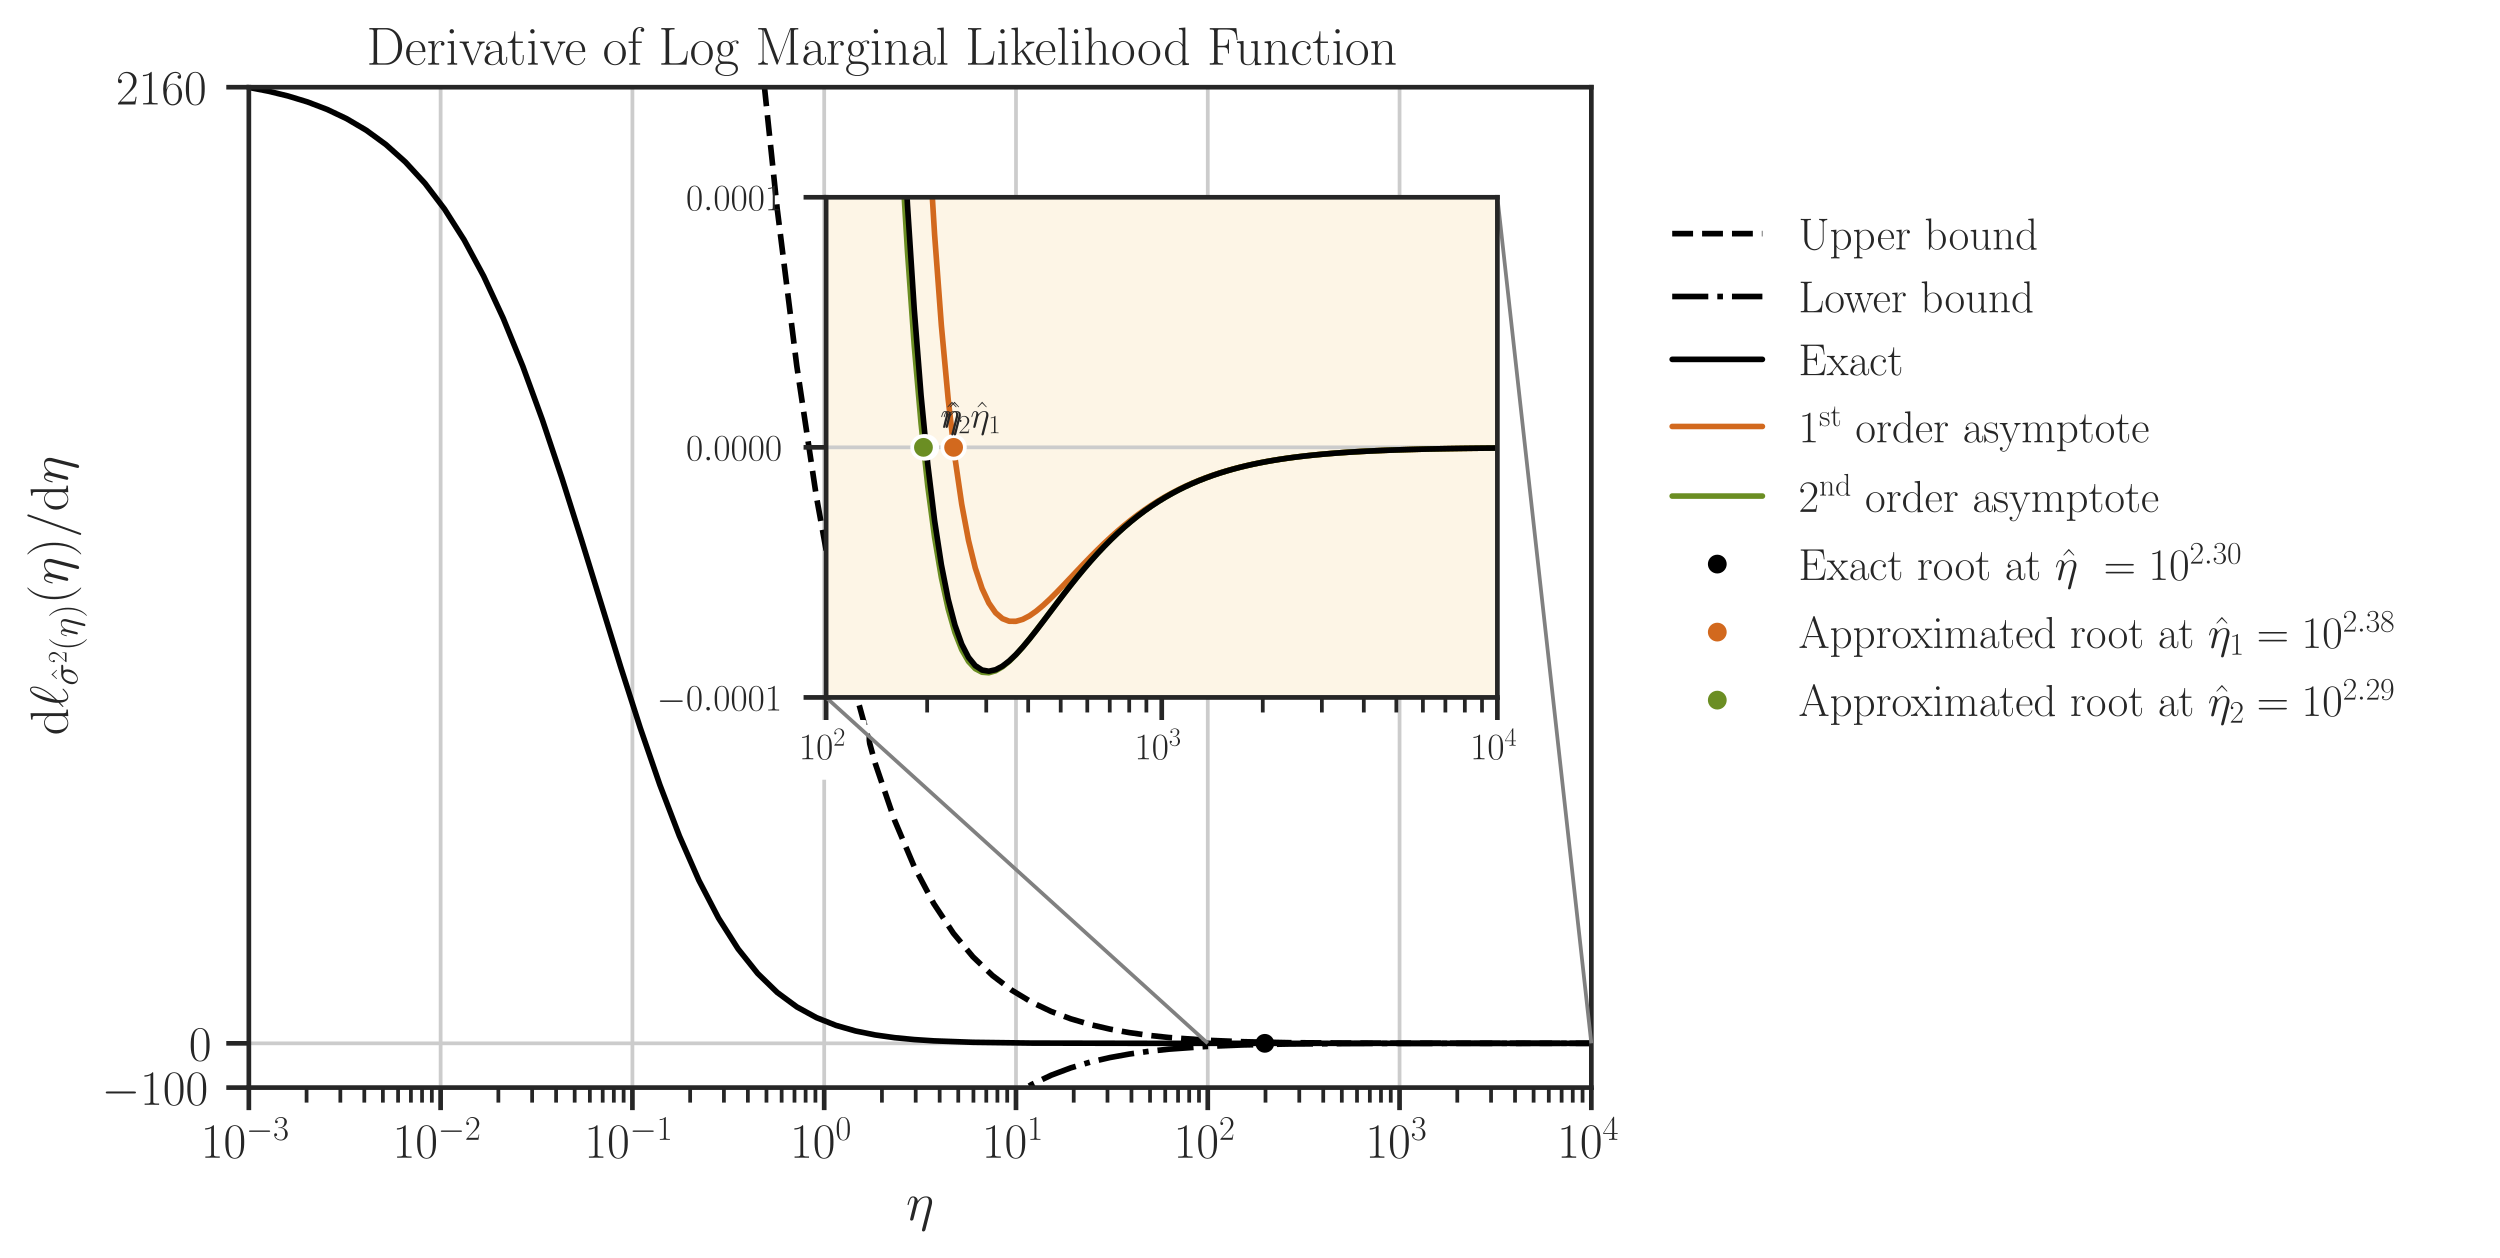 <?xml version="1.0" encoding="utf-8" standalone="no"?>
<!DOCTYPE svg PUBLIC "-//W3C//DTD SVG 1.1//EN"
  "http://www.w3.org/Graphics/SVG/1.1/DTD/svg11.dtd">
<!-- Created with matplotlib (https://matplotlib.org/) -->
<svg height="334.545pt" version="1.1" viewBox="0 0 665.026 334.545" width="665.026pt" xmlns="http://www.w3.org/2000/svg" xmlns:xlink="http://www.w3.org/1999/xlink">
 <defs>
  <style type="text/css">
*{stroke-linecap:butt;stroke-linejoin:round;}
  </style>
 </defs>
 <g id="figure_1">
  <g id="patch_1">
   <path d="M 0 334.545 
L 665.026 334.545 
L 665.026 0 
L 0 0 
z
" style="fill:#ffffff;"/>
  </g>
  <g id="axes_1">
   <g id="patch_2">
    <path d="M 66.194 289.312 
L 423.314 289.312 
L 423.314 23.2 
L 66.194 23.2 
z
" style="fill:none;"/>
   </g>
   <g id="matplotlib.axis_1">
    <g id="xtick_1">
     <g id="line2d_1">
      <path clip-path="url(#pd6ac098add)" d="M 66.194 289.312 
L 66.194 23.2 
" style="fill:none;stroke:#cccccc;stroke-linecap:round;"/>
     </g>
     <g id="line2d_2">
      <defs>
       <path d="M 0 0 
L 0 6 
" id="m697eb41c99" style="stroke:#262626;stroke-width:1.25;"/>
      </defs>
      <g>
       <use style="fill:#262626;stroke:#262626;stroke-width:1.25;" x="66.194" xlink:href="#m697eb41c99" y="289.312"/>
      </g>
     </g>
     <g id="text_1">
      <!-- $10^{-3}$ -->
      <defs>
       <path d="M 26.594 63.797 
C 26.594 65.891 26.5 66 25.094 66 
C 21.203 61.359 15.297 59.891 9.703 59.688 
C 9.406 59.688 8.906 59.688 8.797 59.5 
C 8.703 59.297 8.703 59.094 8.703 57 
C 11.797 57 17 57.594 21 59.984 
L 21 7.297 
C 21 3.797 20.797 2.594 12.203 2.594 
L 9.203 2.594 
L 9.203 0 
C 14 0.094 19 0.188 23.797 0.188 
C 28.594 0.188 33.594 0.094 38.406 0 
L 38.406 2.594 
L 35.406 2.594 
C 26.797 2.594 26.594 3.688 26.594 7.297 
z
" id="CMR17-49"/>
       <path d="M 42 31.844 
C 42 37.969 41.906 48.422 37.703 56.453 
C 34 63.484 28.094 66 22.906 66 
C 18.094 66 12 63.781 8.203 56.562 
C 4.203 49.016 3.797 39.672 3.797 31.844 
C 3.797 26.109 3.906 17.375 7 9.734 
C 11.297 -0.609 19 -2 22.906 -2 
C 27.5 -2 34.5 -0.109 38.594 9.438 
C 41.594 16.375 42 24.5 42 31.844 
z
M 22.906 -0.406 
C 16.5 -0.406 12.703 5.125 11.297 12.75 
C 10.203 18.688 10.203 27.328 10.203 32.953 
C 10.203 40.688 10.203 47.109 11.5 53.234 
C 13.406 61.781 19 64.391 22.906 64.391 
C 27 64.391 32.297 61.672 34.203 53.438 
C 35.5 47.719 35.594 40.984 35.594 32.953 
C 35.594 26.422 35.594 18.375 34.406 12.453 
C 32.297 1.5 26.406 -0.406 22.906 -0.406 
z
" id="CMR17-48"/>
       <path d="M 65.906 23 
C 67.594 23 69.406 23 69.406 25 
C 69.406 27 67.594 27 65.906 27 
L 11.797 27 
C 10.094 27 8.297 27 8.297 25 
C 8.297 23 10.094 23 11.797 23 
z
" id="CMSY10-0"/>
       <path d="M 22.094 34 
C 31 34 34.906 26.141 34.906 17.094 
C 34.906 5.031 28.5 0.391 22.703 0.391 
C 17.406 0.391 8.797 3.016 6.094 10.797 
C 6.594 10.594 7.094 10.594 7.594 10.594 
C 10 10.594 11.797 12.188 11.797 14.797 
C 11.797 17.688 9.594 19 7.594 19 
C 5.906 19 3.297 18.188 3.297 14.484 
C 3.297 5.234 12.297 -2 22.906 -2 
C 34 -2 42.5 6.75 42.5 16.984 
C 42.5 26.844 34.5 34 25 35.094 
C 32.594 36.672 39.906 43.375 39.906 52.391 
C 39.906 60.25 32 66 23 66 
C 13.906 66 5.906 60.344 5.906 52.297 
C 5.906 48.797 8.5 48.188 9.797 48.188 
C 11.906 48.188 13.703 49.484 13.703 52.094 
C 13.703 54.688 11.906 56 9.797 56 
C 9.406 56 8.906 56 8.5 55.797 
C 11.406 62.484 19.297 63.688 22.797 63.688 
C 26.297 63.688 32.906 61.969 32.906 52.297 
C 32.906 49.484 32.5 44.547 29.094 40.219 
C 26.094 36.391 22.703 36.188 19.406 35.891 
C 18.906 35.891 16.594 35.688 16.203 35.688 
C 15.5 35.594 15.094 35.5 15.094 34.797 
C 15.094 34.094 15.203 34 17.203 34 
z
" id="CMR17-51"/>
      </defs>
      <g style="fill:#262626;" transform="translate(53.414 307.979)scale(0.132 -0.132)">
       <use transform="scale(0.996)" xlink:href="#CMR17-49"/>
       <use transform="translate(45.69 0)scale(0.996)" xlink:href="#CMR17-48"/>
       <use transform="translate(91.381 36.154)scale(0.697)" xlink:href="#CMSY10-0"/>
       <use transform="translate(145.622 36.154)scale(0.697)" xlink:href="#CMR17-51"/>
      </g>
     </g>
    </g>
    <g id="xtick_2">
     <g id="line2d_3">
      <path clip-path="url(#pd6ac098add)" d="M 117.211 289.312 
L 117.211 23.2 
" style="fill:none;stroke:#cccccc;stroke-linecap:round;"/>
     </g>
     <g id="line2d_4">
      <g>
       <use style="fill:#262626;stroke:#262626;stroke-width:1.25;" x="117.211" xlink:href="#m697eb41c99" y="289.312"/>
      </g>
     </g>
     <g id="text_2">
      <!-- $10^{-2}$ -->
      <defs>
       <path d="M 41.703 15.469 
L 39.906 15.469 
C 38.906 8.391 38.094 7.188 37.703 6.594 
C 37.203 5.797 30 5.797 28.594 5.797 
L 9.406 5.797 
C 13 9.688 20 16.766 28.5 24.938 
C 34.594 30.719 41.703 37.5 41.703 47.391 
C 41.703 59.188 32.297 66 21.797 66 
C 10.797 66 4.094 56.297 4.094 47.297 
C 4.094 43.391 7 42.891 8.203 42.891 
C 9.203 42.891 12.203 43.484 12.203 46.984 
C 12.203 50.094 9.594 51 8.203 51 
C 7.594 51 7 50.891 6.594 50.688 
C 8.5 59.188 14.297 63.391 20.406 63.391 
C 29.094 63.391 34.797 56.5 34.797 47.391 
C 34.797 38.703 29.703 31.219 24 24.734 
L 4.094 2.297 
L 4.094 0 
L 39.297 0 
z
" id="CMR17-50"/>
      </defs>
      <g style="fill:#262626;" transform="translate(104.431 307.979)scale(0.132 -0.132)">
       <use transform="scale(0.996)" xlink:href="#CMR17-49"/>
       <use transform="translate(45.69 0)scale(0.996)" xlink:href="#CMR17-48"/>
       <use transform="translate(91.381 36.154)scale(0.697)" xlink:href="#CMSY10-0"/>
       <use transform="translate(145.622 36.154)scale(0.697)" xlink:href="#CMR17-50"/>
      </g>
     </g>
    </g>
    <g id="xtick_3">
     <g id="line2d_5">
      <path clip-path="url(#pd6ac098add)" d="M 168.228 289.312 
L 168.228 23.2 
" style="fill:none;stroke:#cccccc;stroke-linecap:round;"/>
     </g>
     <g id="line2d_6">
      <g>
       <use style="fill:#262626;stroke:#262626;stroke-width:1.25;" x="168.228" xlink:href="#m697eb41c99" y="289.312"/>
      </g>
     </g>
     <g id="text_3">
      <!-- $10^{-1}$ -->
      <g style="fill:#262626;" transform="translate(155.449 307.979)scale(0.132 -0.132)">
       <use transform="scale(0.996)" xlink:href="#CMR17-49"/>
       <use transform="translate(45.69 0)scale(0.996)" xlink:href="#CMR17-48"/>
       <use transform="translate(91.381 36.154)scale(0.697)" xlink:href="#CMSY10-0"/>
       <use transform="translate(145.622 36.154)scale(0.697)" xlink:href="#CMR17-49"/>
      </g>
     </g>
    </g>
    <g id="xtick_4">
     <g id="line2d_7">
      <path clip-path="url(#pd6ac098add)" d="M 219.245 289.312 
L 219.245 23.2 
" style="fill:none;stroke:#cccccc;stroke-linecap:round;"/>
     </g>
     <g id="line2d_8">
      <g>
       <use style="fill:#262626;stroke:#262626;stroke-width:1.25;" x="219.245" xlink:href="#m697eb41c99" y="289.312"/>
      </g>
     </g>
     <g id="text_4">
      <!-- $10^{0}$ -->
      <g style="fill:#262626;" transform="translate(210.159 307.979)scale(0.132 -0.132)">
       <use transform="scale(0.996)" xlink:href="#CMR17-49"/>
       <use transform="translate(45.69 0)scale(0.996)" xlink:href="#CMR17-48"/>
       <use transform="translate(91.381 36.154)scale(0.697)" xlink:href="#CMR17-48"/>
      </g>
     </g>
    </g>
    <g id="xtick_5">
     <g id="line2d_9">
      <path clip-path="url(#pd6ac098add)" d="M 270.263 289.312 
L 270.263 23.2 
" style="fill:none;stroke:#cccccc;stroke-linecap:round;"/>
     </g>
     <g id="line2d_10">
      <g>
       <use style="fill:#262626;stroke:#262626;stroke-width:1.25;" x="270.263" xlink:href="#m697eb41c99" y="289.312"/>
      </g>
     </g>
     <g id="text_5">
      <!-- $10^{1}$ -->
      <g style="fill:#262626;" transform="translate(261.176 307.979)scale(0.132 -0.132)">
       <use transform="scale(0.996)" xlink:href="#CMR17-49"/>
       <use transform="translate(45.69 0)scale(0.996)" xlink:href="#CMR17-48"/>
       <use transform="translate(91.381 36.154)scale(0.697)" xlink:href="#CMR17-49"/>
      </g>
     </g>
    </g>
    <g id="xtick_6">
     <g id="line2d_11">
      <path clip-path="url(#pd6ac098add)" d="M 321.28 289.312 
L 321.28 23.2 
" style="fill:none;stroke:#cccccc;stroke-linecap:round;"/>
     </g>
     <g id="line2d_12">
      <g>
       <use style="fill:#262626;stroke:#262626;stroke-width:1.25;" x="321.28" xlink:href="#m697eb41c99" y="289.312"/>
      </g>
     </g>
     <g id="text_6">
      <!-- $10^{2}$ -->
      <g style="fill:#262626;" transform="translate(312.193 307.979)scale(0.132 -0.132)">
       <use transform="scale(0.996)" xlink:href="#CMR17-49"/>
       <use transform="translate(45.69 0)scale(0.996)" xlink:href="#CMR17-48"/>
       <use transform="translate(91.381 36.154)scale(0.697)" xlink:href="#CMR17-50"/>
      </g>
     </g>
    </g>
    <g id="xtick_7">
     <g id="line2d_13">
      <path clip-path="url(#pd6ac098add)" d="M 372.297 289.312 
L 372.297 23.2 
" style="fill:none;stroke:#cccccc;stroke-linecap:round;"/>
     </g>
     <g id="line2d_14">
      <g>
       <use style="fill:#262626;stroke:#262626;stroke-width:1.25;" x="372.297" xlink:href="#m697eb41c99" y="289.312"/>
      </g>
     </g>
     <g id="text_7">
      <!-- $10^{3}$ -->
      <g style="fill:#262626;" transform="translate(363.21 307.979)scale(0.132 -0.132)">
       <use transform="scale(0.996)" xlink:href="#CMR17-49"/>
       <use transform="translate(45.69 0)scale(0.996)" xlink:href="#CMR17-48"/>
       <use transform="translate(91.381 36.154)scale(0.697)" xlink:href="#CMR17-51"/>
      </g>
     </g>
    </g>
    <g id="xtick_8">
     <g id="line2d_15">
      <path clip-path="url(#pd6ac098add)" d="M 423.314 289.312 
L 423.314 23.2 
" style="fill:none;stroke:#cccccc;stroke-linecap:round;"/>
     </g>
     <g id="line2d_16">
      <g>
       <use style="fill:#262626;stroke:#262626;stroke-width:1.25;" x="423.314" xlink:href="#m697eb41c99" y="289.312"/>
      </g>
     </g>
     <g id="text_8">
      <!-- $10^{4}$ -->
      <defs>
       <path d="M 33.594 64.797 
C 33.594 66.891 33.5 67 31.703 67 
L 2 19.594 
L 2 17 
L 27.797 17 
L 27.797 7.188 
C 27.797 3.594 27.594 2.594 20.594 2.594 
L 18.703 2.594 
L 18.703 0 
C 21.906 0.188 27.297 0.188 30.703 0.188 
C 34.094 0.188 39.5 0.188 42.703 0 
L 42.703 2.594 
L 40.797 2.594 
C 33.797 2.594 33.594 3.594 33.594 7.188 
L 33.594 17 
L 43.797 17 
L 43.797 19.594 
L 33.594 19.594 
z
M 28.094 58.172 
L 28.094 19.594 
L 4 19.594 
z
" id="CMR17-52"/>
      </defs>
      <g style="fill:#262626;" transform="translate(414.227 307.979)scale(0.132 -0.132)">
       <use transform="scale(0.996)" xlink:href="#CMR17-49"/>
       <use transform="translate(45.69 0)scale(0.996)" xlink:href="#CMR17-48"/>
       <use transform="translate(91.381 36.154)scale(0.697)" xlink:href="#CMR17-52"/>
      </g>
     </g>
    </g>
    <g id="xtick_9">
     <g id="line2d_17">
      <defs>
       <path d="M 0 0 
L 0 4 
" id="mff507bb66d" style="stroke:#262626;"/>
      </defs>
      <g>
       <use style="fill:#262626;stroke:#262626;" x="81.552" xlink:href="#mff507bb66d" y="289.312"/>
      </g>
     </g>
    </g>
    <g id="xtick_10">
     <g id="line2d_18">
      <g>
       <use style="fill:#262626;stroke:#262626;" x="90.535" xlink:href="#mff507bb66d" y="289.312"/>
      </g>
     </g>
    </g>
    <g id="xtick_11">
     <g id="line2d_19">
      <g>
       <use style="fill:#262626;stroke:#262626;" x="96.909" xlink:href="#mff507bb66d" y="289.312"/>
      </g>
     </g>
    </g>
    <g id="xtick_12">
     <g id="line2d_20">
      <g>
       <use style="fill:#262626;stroke:#262626;" x="101.853" xlink:href="#mff507bb66d" y="289.312"/>
      </g>
     </g>
    </g>
    <g id="xtick_13">
     <g id="line2d_21">
      <g>
       <use style="fill:#262626;stroke:#262626;" x="105.893" xlink:href="#mff507bb66d" y="289.312"/>
      </g>
     </g>
    </g>
    <g id="xtick_14">
     <g id="line2d_22">
      <g>
       <use style="fill:#262626;stroke:#262626;" x="109.308" xlink:href="#mff507bb66d" y="289.312"/>
      </g>
     </g>
    </g>
    <g id="xtick_15">
     <g id="line2d_23">
      <g>
       <use style="fill:#262626;stroke:#262626;" x="112.267" xlink:href="#mff507bb66d" y="289.312"/>
      </g>
     </g>
    </g>
    <g id="xtick_16">
     <g id="line2d_24">
      <g>
       <use style="fill:#262626;stroke:#262626;" x="114.877" xlink:href="#mff507bb66d" y="289.312"/>
      </g>
     </g>
    </g>
    <g id="xtick_17">
     <g id="line2d_25">
      <g>
       <use style="fill:#262626;stroke:#262626;" x="132.569" xlink:href="#mff507bb66d" y="289.312"/>
      </g>
     </g>
    </g>
    <g id="xtick_18">
     <g id="line2d_26">
      <g>
       <use style="fill:#262626;stroke:#262626;" x="141.552" xlink:href="#mff507bb66d" y="289.312"/>
      </g>
     </g>
    </g>
    <g id="xtick_19">
     <g id="line2d_27">
      <g>
       <use style="fill:#262626;stroke:#262626;" x="147.926" xlink:href="#mff507bb66d" y="289.312"/>
      </g>
     </g>
    </g>
    <g id="xtick_20">
     <g id="line2d_28">
      <g>
       <use style="fill:#262626;stroke:#262626;" x="152.871" xlink:href="#mff507bb66d" y="289.312"/>
      </g>
     </g>
    </g>
    <g id="xtick_21">
     <g id="line2d_29">
      <g>
       <use style="fill:#262626;stroke:#262626;" x="156.91" xlink:href="#mff507bb66d" y="289.312"/>
      </g>
     </g>
    </g>
    <g id="xtick_22">
     <g id="line2d_30">
      <g>
       <use style="fill:#262626;stroke:#262626;" x="160.326" xlink:href="#mff507bb66d" y="289.312"/>
      </g>
     </g>
    </g>
    <g id="xtick_23">
     <g id="line2d_31">
      <g>
       <use style="fill:#262626;stroke:#262626;" x="163.284" xlink:href="#mff507bb66d" y="289.312"/>
      </g>
     </g>
    </g>
    <g id="xtick_24">
     <g id="line2d_32">
      <g>
       <use style="fill:#262626;stroke:#262626;" x="165.894" xlink:href="#mff507bb66d" y="289.312"/>
      </g>
     </g>
    </g>
    <g id="xtick_25">
     <g id="line2d_33">
      <g>
       <use style="fill:#262626;stroke:#262626;" x="183.586" xlink:href="#mff507bb66d" y="289.312"/>
      </g>
     </g>
    </g>
    <g id="xtick_26">
     <g id="line2d_34">
      <g>
       <use style="fill:#262626;stroke:#262626;" x="192.57" xlink:href="#mff507bb66d" y="289.312"/>
      </g>
     </g>
    </g>
    <g id="xtick_27">
     <g id="line2d_35">
      <g>
       <use style="fill:#262626;stroke:#262626;" x="198.944" xlink:href="#mff507bb66d" y="289.312"/>
      </g>
     </g>
    </g>
    <g id="xtick_28">
     <g id="line2d_36">
      <g>
       <use style="fill:#262626;stroke:#262626;" x="203.888" xlink:href="#mff507bb66d" y="289.312"/>
      </g>
     </g>
    </g>
    <g id="xtick_29">
     <g id="line2d_37">
      <g>
       <use style="fill:#262626;stroke:#262626;" x="207.927" xlink:href="#mff507bb66d" y="289.312"/>
      </g>
     </g>
    </g>
    <g id="xtick_30">
     <g id="line2d_38">
      <g>
       <use style="fill:#262626;stroke:#262626;" x="211.343" xlink:href="#mff507bb66d" y="289.312"/>
      </g>
     </g>
    </g>
    <g id="xtick_31">
     <g id="line2d_39">
      <g>
       <use style="fill:#262626;stroke:#262626;" x="214.301" xlink:href="#mff507bb66d" y="289.312"/>
      </g>
     </g>
    </g>
    <g id="xtick_32">
     <g id="line2d_40">
      <g>
       <use style="fill:#262626;stroke:#262626;" x="216.911" xlink:href="#mff507bb66d" y="289.312"/>
      </g>
     </g>
    </g>
    <g id="xtick_33">
     <g id="line2d_41">
      <g>
       <use style="fill:#262626;stroke:#262626;" x="234.603" xlink:href="#mff507bb66d" y="289.312"/>
      </g>
     </g>
    </g>
    <g id="xtick_34">
     <g id="line2d_42">
      <g>
       <use style="fill:#262626;stroke:#262626;" x="243.587" xlink:href="#mff507bb66d" y="289.312"/>
      </g>
     </g>
    </g>
    <g id="xtick_35">
     <g id="line2d_43">
      <g>
       <use style="fill:#262626;stroke:#262626;" x="249.961" xlink:href="#mff507bb66d" y="289.312"/>
      </g>
     </g>
    </g>
    <g id="xtick_36">
     <g id="line2d_44">
      <g>
       <use style="fill:#262626;stroke:#262626;" x="254.905" xlink:href="#mff507bb66d" y="289.312"/>
      </g>
     </g>
    </g>
    <g id="xtick_37">
     <g id="line2d_45">
      <g>
       <use style="fill:#262626;stroke:#262626;" x="258.944" xlink:href="#mff507bb66d" y="289.312"/>
      </g>
     </g>
    </g>
    <g id="xtick_38">
     <g id="line2d_46">
      <g>
       <use style="fill:#262626;stroke:#262626;" x="262.36" xlink:href="#mff507bb66d" y="289.312"/>
      </g>
     </g>
    </g>
    <g id="xtick_39">
     <g id="line2d_47">
      <g>
       <use style="fill:#262626;stroke:#262626;" x="265.318" xlink:href="#mff507bb66d" y="289.312"/>
      </g>
     </g>
    </g>
    <g id="xtick_40">
     <g id="line2d_48">
      <g>
       <use style="fill:#262626;stroke:#262626;" x="267.928" xlink:href="#mff507bb66d" y="289.312"/>
      </g>
     </g>
    </g>
    <g id="xtick_41">
     <g id="line2d_49">
      <g>
       <use style="fill:#262626;stroke:#262626;" x="285.62" xlink:href="#mff507bb66d" y="289.312"/>
      </g>
     </g>
    </g>
    <g id="xtick_42">
     <g id="line2d_50">
      <g>
       <use style="fill:#262626;stroke:#262626;" x="294.604" xlink:href="#mff507bb66d" y="289.312"/>
      </g>
     </g>
    </g>
    <g id="xtick_43">
     <g id="line2d_51">
      <g>
       <use style="fill:#262626;stroke:#262626;" x="300.978" xlink:href="#mff507bb66d" y="289.312"/>
      </g>
     </g>
    </g>
    <g id="xtick_44">
     <g id="line2d_52">
      <g>
       <use style="fill:#262626;stroke:#262626;" x="305.922" xlink:href="#mff507bb66d" y="289.312"/>
      </g>
     </g>
    </g>
    <g id="xtick_45">
     <g id="line2d_53">
      <g>
       <use style="fill:#262626;stroke:#262626;" x="309.962" xlink:href="#mff507bb66d" y="289.312"/>
      </g>
     </g>
    </g>
    <g id="xtick_46">
     <g id="line2d_54">
      <g>
       <use style="fill:#262626;stroke:#262626;" x="313.377" xlink:href="#mff507bb66d" y="289.312"/>
      </g>
     </g>
    </g>
    <g id="xtick_47">
     <g id="line2d_55">
      <g>
       <use style="fill:#262626;stroke:#262626;" x="316.336" xlink:href="#mff507bb66d" y="289.312"/>
      </g>
     </g>
    </g>
    <g id="xtick_48">
     <g id="line2d_56">
      <g>
       <use style="fill:#262626;stroke:#262626;" x="318.945" xlink:href="#mff507bb66d" y="289.312"/>
      </g>
     </g>
    </g>
    <g id="xtick_49">
     <g id="line2d_57">
      <g>
       <use style="fill:#262626;stroke:#262626;" x="336.637" xlink:href="#mff507bb66d" y="289.312"/>
      </g>
     </g>
    </g>
    <g id="xtick_50">
     <g id="line2d_58">
      <g>
       <use style="fill:#262626;stroke:#262626;" x="345.621" xlink:href="#mff507bb66d" y="289.312"/>
      </g>
     </g>
    </g>
    <g id="xtick_51">
     <g id="line2d_59">
      <g>
       <use style="fill:#262626;stroke:#262626;" x="351.995" xlink:href="#mff507bb66d" y="289.312"/>
      </g>
     </g>
    </g>
    <g id="xtick_52">
     <g id="line2d_60">
      <g>
       <use style="fill:#262626;stroke:#262626;" x="356.939" xlink:href="#mff507bb66d" y="289.312"/>
      </g>
     </g>
    </g>
    <g id="xtick_53">
     <g id="line2d_61">
      <g>
       <use style="fill:#262626;stroke:#262626;" x="360.979" xlink:href="#mff507bb66d" y="289.312"/>
      </g>
     </g>
    </g>
    <g id="xtick_54">
     <g id="line2d_62">
      <g>
       <use style="fill:#262626;stroke:#262626;" x="364.394" xlink:href="#mff507bb66d" y="289.312"/>
      </g>
     </g>
    </g>
    <g id="xtick_55">
     <g id="line2d_63">
      <g>
       <use style="fill:#262626;stroke:#262626;" x="367.353" xlink:href="#mff507bb66d" y="289.312"/>
      </g>
     </g>
    </g>
    <g id="xtick_56">
     <g id="line2d_64">
      <g>
       <use style="fill:#262626;stroke:#262626;" x="369.962" xlink:href="#mff507bb66d" y="289.312"/>
      </g>
     </g>
    </g>
    <g id="xtick_57">
     <g id="line2d_65">
      <g>
       <use style="fill:#262626;stroke:#262626;" x="387.655" xlink:href="#mff507bb66d" y="289.312"/>
      </g>
     </g>
    </g>
    <g id="xtick_58">
     <g id="line2d_66">
      <g>
       <use style="fill:#262626;stroke:#262626;" x="396.638" xlink:href="#mff507bb66d" y="289.312"/>
      </g>
     </g>
    </g>
    <g id="xtick_59">
     <g id="line2d_67">
      <g>
       <use style="fill:#262626;stroke:#262626;" x="403.012" xlink:href="#mff507bb66d" y="289.312"/>
      </g>
     </g>
    </g>
    <g id="xtick_60">
     <g id="line2d_68">
      <g>
       <use style="fill:#262626;stroke:#262626;" x="407.956" xlink:href="#mff507bb66d" y="289.312"/>
      </g>
     </g>
    </g>
    <g id="xtick_61">
     <g id="line2d_69">
      <g>
       <use style="fill:#262626;stroke:#262626;" x="411.996" xlink:href="#mff507bb66d" y="289.312"/>
      </g>
     </g>
    </g>
    <g id="xtick_62">
     <g id="line2d_70">
      <g>
       <use style="fill:#262626;stroke:#262626;" x="415.411" xlink:href="#mff507bb66d" y="289.312"/>
      </g>
     </g>
    </g>
    <g id="xtick_63">
     <g id="line2d_71">
      <g>
       <use style="fill:#262626;stroke:#262626;" x="418.37" xlink:href="#mff507bb66d" y="289.312"/>
      </g>
     </g>
    </g>
    <g id="xtick_64">
     <g id="line2d_72">
      <g>
       <use style="fill:#262626;stroke:#262626;" x="420.98" xlink:href="#mff507bb66d" y="289.312"/>
      </g>
     </g>
    </g>
    <g id="text_9">
     <!-- $\eta$ -->
     <defs>
      <path d="M 47.5 27.625 
C 48 29.625 48.297 30.828 48.297 33.516 
C 48.297 39.5 44.797 44 37.203 44 
C 28.297 44 23.594 37.703 21.797 35.203 
C 21.5 40.891 17.406 44 13 44 
C 10.094 44 7.797 42.594 5.906 38.797 
C 4.094 35.203 2.703 29.125 2.703 28.719 
C 2.703 28.328 3.094 27.828 3.797 27.828 
C 4.594 27.828 4.703 27.922 5.297 30.219 
C 6.797 36.109 8.703 41.984 12.703 41.984 
C 15 41.984 15.797 40.406 15.797 37.406 
C 15.797 35.203 14.797 31.312 14.094 28.234 
L 11.297 17.453 
C 10.906 15.562 9.797 11.062 9.297 9.266 
C 8.594 6.672 7.5 1.984 7.5 1.484 
C 7.5 0.094 8.594 -1 10.094 -1 
C 11.297 -1 12.703 -0.406 13.5 1.094 
C 13.703 1.594 14.594 5.078 15.094 7.078 
L 17.297 16.062 
L 20.594 29.219 
C 20.797 29.828 23.297 34.812 27 38 
C 29.594 40.406 33 41.984 36.906 41.984 
C 40.906 41.984 42.297 39 42.297 35.016 
C 42.297 32.125 41.906 30.516 41.406 28.625 
L 29.797 -16.953 
C 29.703 -17.438 29.5 -18.031 29.5 -18.609 
C 29.5 -20.109 30.703 -21.109 32.203 -21.109 
C 33.094 -21.109 35.203 -20.703 36 -17.734 
z
" id="CMMI12-17"/>
     </defs>
     <g style="fill:#262626;" transform="translate(241.017 324.545)scale(0.144 -0.144)">
      <use transform="translate(0 -0.073)scale(0.996)" xlink:href="#CMMI12-17"/>
     </g>
    </g>
   </g>
   <g id="matplotlib.axis_2">
    <g id="ytick_1">
     <g id="line2d_73">
      <path clip-path="url(#pd6ac098add)" d="M 66.194 289.312 
L 423.314 289.312 
" style="fill:none;stroke:#cccccc;stroke-linecap:round;"/>
     </g>
     <g id="line2d_74">
      <defs>
       <path d="M 0 0 
L -6 0 
" id="ma556c460b9" style="stroke:#262626;stroke-width:1.25;"/>
      </defs>
      <g>
       <use style="fill:#262626;stroke:#262626;stroke-width:1.25;" x="66.194" xlink:href="#ma556c460b9" y="289.312"/>
      </g>
     </g>
     <g id="text_10">
      <!-- $-100$ -->
      <g style="fill:#262626;" transform="translate(27.04 293.895)scale(0.132 -0.132)">
       <use transform="translate(0 -0.031)scale(0.996)" xlink:href="#CMSY10-0"/>
       <use transform="translate(77.487 -0.031)scale(0.996)" xlink:href="#CMR17-49"/>
       <use transform="translate(123.178 -0.031)scale(0.996)" xlink:href="#CMR17-48"/>
       <use transform="translate(168.868 -0.031)scale(0.996)" xlink:href="#CMR17-48"/>
      </g>
     </g>
    </g>
    <g id="ytick_2">
     <g id="line2d_75">
      <path clip-path="url(#pd6ac098add)" d="M 66.194 277.537 
L 423.314 277.537 
" style="fill:none;stroke:#cccccc;stroke-linecap:round;"/>
     </g>
     <g id="line2d_76">
      <g>
       <use style="fill:#262626;stroke:#262626;stroke-width:1.25;" x="66.194" xlink:href="#ma556c460b9" y="277.537"/>
      </g>
     </g>
     <g id="text_11">
      <!-- $0$ -->
      <g style="fill:#262626;" transform="translate(50.232 282.12)scale(0.132 -0.132)">
       <use transform="scale(0.996)" xlink:href="#CMR17-48"/>
      </g>
     </g>
    </g>
    <g id="ytick_3">
     <g id="line2d_77">
      <path clip-path="url(#pd6ac098add)" d="M 66.194 23.2 
L 423.314 23.2 
" style="fill:none;stroke:#cccccc;stroke-linecap:round;"/>
     </g>
     <g id="line2d_78">
      <g>
       <use style="fill:#262626;stroke:#262626;stroke-width:1.25;" x="66.194" xlink:href="#ma556c460b9" y="23.2"/>
      </g>
     </g>
     <g id="text_12">
      <!-- $2160$ -->
      <defs>
       <path d="M 10.594 34.344 
C 10.594 58 21.797 63.688 28.297 63.688 
C 30.406 63.688 35.5 63.266 37.5 59.094 
C 35.906 59.094 32.906 59.094 32.906 55.594 
C 32.906 52.891 35.094 52 36.5 52 
C 37.406 52 40.094 52.391 40.094 55.797 
C 40.094 62.297 35.094 66 28.203 66 
C 16.297 66 3.797 53.297 3.797 31.422 
C 3.797 4.016 15.094 -2 23.094 -2 
C 32.797 -2 42 6.734 42 20.234 
C 42 32.828 33.906 42 23.703 42 
C 17.594 42 13.094 37.969 10.594 30.922 
z
M 23.094 0.391 
C 10.797 0.391 10.797 18.938 10.797 22.656 
C 10.797 29.906 14.203 40.391 23.5 40.391 
C 25.203 40.391 30.094 40.391 33.406 33.438 
C 35.203 29.516 35.203 25.375 35.203 20.344 
C 35.203 14.906 35.203 10.875 33.094 6.844 
C 30.906 2.703 27.703 0.391 23.094 0.391 
z
" id="CMR17-54"/>
      </defs>
      <g style="fill:#262626;" transform="translate(30.844 27.783)scale(0.132 -0.132)">
       <use transform="scale(0.996)" xlink:href="#CMR17-50"/>
       <use transform="translate(45.69 0)scale(0.996)" xlink:href="#CMR17-49"/>
       <use transform="translate(91.381 0)scale(0.996)" xlink:href="#CMR17-54"/>
       <use transform="translate(137.071 0)scale(0.996)" xlink:href="#CMR17-48"/>
      </g>
     </g>
    </g>
    <g id="text_13">
     <!-- $\mathrm{d} \ell_{\hat{\sigma}^2(\eta)}(\eta)/\mathrm{d} \eta$ -->
     <defs>
      <path d="M 29.203 67.891 
L 29.203 65.297 
C 35.094 65.297 36 64.703 36 60.047 
L 36 37.047 
C 35.594 37.547 31.5 44 23.406 44 
C 13.203 44 3.297 34.812 3.297 21.5 
C 3.297 8.266 12.594 -1 22.406 -1 
C 30.906 -1 35.297 5.641 35.797 6.344 
L 35.797 -1 
L 47.906 -0.203 
L 47.906 2.406 
C 42 2.406 41.094 3.016 41.094 7.859 
L 41.094 69 
z
M 35.797 11.906 
C 35.797 8.875 34 6.141 31.703 4.125 
C 28.297 1.094 24.906 0.594 23 0.594 
C 20.094 0.594 9.703 2.109 9.703 21.391 
C 9.703 41.188 21.297 42.391 23.906 42.391 
C 28.5 42.391 32.203 39.766 34.5 36.141 
C 35.797 34.016 35.797 33.703 35.797 31.891 
z
" id="CMR17-100"/>
      <path d="M 9.203 17.047 
C 2.906 10.906 1.297 9.422 1.297 9.016 
C 1.297 8.625 1.703 7.938 2.406 7.938 
C 2.906 7.938 8.594 13.375 9.406 14.266 
C 10 7.625 12.5 -1 20.297 -1 
C 24.297 -1 27.906 1.484 29.5 2.672 
C 30.797 3.672 35.594 7.734 35.594 8.625 
C 35.594 9.125 35.094 9.719 34.594 9.719 
C 34.203 9.719 32.703 8.234 32.297 7.828 
C 28.797 4.469 24.406 1 20.406 1 
C 15 1 14.297 8.719 14.297 14.078 
C 14.297 15.062 14.297 19.234 15 20.016 
C 20.906 26.062 39.406 45 39.406 62.531 
C 39.406 66.5 37.906 70 33.594 70 
C 24.297 70 16.203 49.547 14.797 45.781 
C 14.406 44.797 8.594 29.531 9.203 17.047 
z
M 15.203 23.188 
C 15.297 23.781 19.797 49.75 28.203 63.625 
C 29.906 66.297 31.594 67.984 33.594 67.984 
C 37 67.984 37.203 64.812 37.203 62.641 
C 37.203 59.172 36.203 50.25 27.5 37.766 
C 24.906 34.094 20.906 29.141 15.203 23.188 
z
" id="CMMI12-96"/>
      <path d="M 22.906 69 
L 10.594 55.188 
L 11.797 54 
L 22.906 64.984 
L 34 54 
L 35.203 55.188 
z
" id="CMR17-94"/>
      <path d="M 50.797 37.594 
C 52.094 37.594 55.406 37.594 55.406 40.797 
C 55.406 43 53.5 43 51.703 43 
L 29.594 43 
C 14.594 43 3.797 26.328 3.797 14.562 
C 3.797 6.078 9.297 -1 18.297 -1 
C 30.094 -1 43 11.656 43 26.625 
C 43 30.516 42.094 34.297 39.703 37.594 
z
M 18.406 1 
C 13.297 1 9.594 4.875 9.594 11.766 
C 9.594 17.75 13.203 37.594 27.906 37.594 
C 32.203 37.594 37 35.5 37 27.812 
C 37 24.328 35.406 15.953 31.906 10.172 
C 28.297 4.281 22.906 1 18.406 1 
z
" id="CMMI12-27"/>
      <path d="M 30.594 -24.406 
C 30.594 -24.312 30.594 -24.109 30.297 -23.812 
C 25.703 -19.109 13.406 -6.297 13.406 24.938 
C 13.406 56.172 25.5 68.875 30.406 73.891 
C 30.406 73.984 30.594 74.188 30.594 74.484 
C 30.594 74.797 30.297 75 29.906 75 
C 28.797 75 20.297 67.578 15.406 56.562 
C 10.406 45.453 9 34.656 9 25.047 
C 9 17.828 9.703 5.625 15.703 -7.297 
C 20.5 -17.703 28.703 -25 29.906 -25 
C 30.406 -25 30.594 -24.812 30.594 -24.406 
z
" id="CMR17-40"/>
      <path d="M 26.297 24.938 
C 26.297 32.141 25.594 44.359 19.594 57.266 
C 14.797 67.688 6.594 75 5.406 75 
C 5.094 75 4.703 74.891 4.703 74.391 
C 4.703 74.188 4.797 74.094 4.906 73.891 
C 9.703 68.875 21.906 56.172 21.906 25.047 
C 21.906 -6.188 9.797 -18.906 4.906 -23.906 
C 4.797 -24.109 4.703 -24.203 4.703 -24.406 
C 4.703 -24.906 5.094 -25 5.406 -25 
C 6.5 -25 15 -17.609 19.906 -6.594 
C 24.906 4.516 26.297 15.328 26.297 24.938 
z
" id="CMR17-41"/>
      <path d="M 42.906 71.297 
C 42.906 71.391 43.5 72.891 43.5 73.094 
C 43.5 74.297 42.5 75 41.703 75 
C 41.203 75 40.297 75 39.5 72.797 
L 6 -21.312 
C 6 -21.406 5.406 -22.906 5.406 -23.109 
C 5.406 -24.312 6.406 -25 7.203 -25 
C 7.797 -25 8.703 -24.906 9.406 -22.812 
z
" id="CMMI12-61"/>
     </defs>
     <g style="fill:#262626;" transform="translate(18 195.609)rotate(-90)scale(0.144 -0.144)">
      <use transform="translate(0 -0.132)scale(0.996)" xlink:href="#CMR17-100"/>
      <use transform="translate(50.895 -0.132)scale(0.996)" xlink:href="#CMMI12-96"/>
      <use transform="translate(96.495 -18.069)scale(0.697)" xlink:href="#CMR17-94"/>
      <use transform="translate(91.83 -18.073)scale(0.697)" xlink:href="#CMMI12-27"/>
      <use transform="translate(133.143 2.073)scale(0.498)" xlink:href="#CMR17-50"/>
      <use transform="translate(156.487 -18.073)scale(0.697)" xlink:href="#CMR17-40"/>
      <use transform="translate(181.183 -18.073)scale(0.697)" xlink:href="#CMMI12-17"/>
      <use transform="translate(217.376 -18.073)scale(0.697)" xlink:href="#CMR17-41"/>
      <use transform="translate(242.57 -0.132)scale(0.996)" xlink:href="#CMR17-40"/>
      <use transform="translate(277.851 -0.132)scale(0.996)" xlink:href="#CMMI12-17"/>
      <use transform="translate(329.555 -0.132)scale(0.996)" xlink:href="#CMR17-41"/>
      <use transform="translate(364.836 -0.132)scale(0.996)" xlink:href="#CMMI12-61"/>
      <use transform="translate(413.611 -0.132)scale(0.996)" xlink:href="#CMR17-100"/>
      <use transform="translate(464.506 -0.132)scale(0.996)" xlink:href="#CMMI12-17"/>
     </g>
    </g>
   </g>
   <g id="patch_3">
    <path clip-path="url(#pd6ac098add)" d="M 321.28 277.537 
L 423.314 277.537 
L 423.314 277.537 
L 321.28 277.537 
L 321.28 277.537 
z
" style="fill:none;stroke:#808080;stroke-linejoin:miter;"/>
   </g>
   <g id="line2d_79">
    <path clip-path="url(#pd6ac098add)" d="M 200.926 -1 
L 201.546 5.934 
L 206.751 55.605 
L 211.957 97.37 
L 217.163 132.085 
L 222.369 160.664 
L 227.575 184.008 
L 232.781 202.952 
L 237.986 218.245 
L 243.192 230.538 
L 248.398 240.384 
L 253.604 248.249 
L 258.81 254.515 
L 264.016 259.498 
L 269.221 263.453 
L 274.427 266.585 
L 279.633 269.062 
L 284.839 271.016 
L 290.045 272.552 
L 295.251 273.756 
L 300.456 274.694 
L 305.662 275.421 
L 310.868 275.98 
L 321.28 276.725 
L 321.28 276.725 
L 330.556 277.102 
L 342.923 277.361 
L 361.475 277.497 
L 407.854 277.536 
L 423.314 277.537 
L 423.314 277.537 
" style="fill:none;stroke:#000000;stroke-dasharray:5.55,2.4;stroke-dashoffset:0;stroke-width:1.5;"/>
   </g>
   <g id="line2d_80">
    <path clip-path="url(#pd6ac098add)" d="M 238.53 335.545 
L 243.192 324.537 
L 248.398 314.69 
L 253.604 306.826 
L 258.81 300.559 
L 264.016 295.576 
L 269.221 291.622 
L 274.427 288.489 
L 279.633 286.012 
L 284.839 284.059 
L 290.045 282.522 
L 295.251 281.319 
L 300.456 280.38 
L 305.662 279.653 
L 310.868 279.095 
L 321.28 278.349 
L 321.28 278.349 
L 330.556 277.972 
L 342.923 277.714 
L 361.475 277.578 
L 407.854 277.538 
L 423.314 277.537 
L 423.314 277.537 
" style="fill:none;stroke:#000000;stroke-dasharray:9.6,2.4,1.5,2.4;stroke-dashoffset:0;stroke-width:1.5;"/>
   </g>
   <g id="line2d_81">
    <path clip-path="url(#pd6ac098add)" d="M 66.194 23.257 
L 71.4 24.267 
L 76.606 25.535 
L 81.811 27.123 
L 87.017 29.108 
L 92.223 31.581 
L 97.429 34.651 
L 102.635 38.442 
L 107.841 43.096 
L 113.046 48.769 
L 118.252 55.622 
L 123.458 63.81 
L 128.664 73.464 
L 133.87 84.672 
L 139.076 97.445 
L 144.281 111.693 
L 149.487 127.206 
L 154.693 143.643 
L 165.105 177.393 
L 170.311 193.626 
L 175.516 208.747 
L 180.722 222.362 
L 185.928 234.221 
L 191.134 244.226 
L 196.34 252.418 
L 201.546 258.941 
L 206.751 264.003 
L 211.957 267.84 
L 217.163 270.689 
L 222.369 272.764 
L 227.575 274.251 
L 232.781 275.3 
L 237.986 276.031 
L 243.192 276.535 
L 248.398 276.877 
L 258.81 277.262 
L 274.427 277.471 
L 305.662 277.535 
L 423.314 277.537 
L 423.314 277.537 
" style="fill:none;stroke:#000000;stroke-linecap:round;stroke-width:1.5;"/>
   </g>
   <g id="line2d_82">
    <defs>
     <path d="M 0 2 
C 0.53 2 1.039 1.789 1.414 1.414 
C 1.789 1.039 2 0.53 2 0 
C 2 -0.53 1.789 -1.039 1.414 -1.414 
C 1.039 -1.789 0.53 -2 0 -2 
C -0.53 -2 -1.039 -1.789 -1.414 -1.414 
C -1.789 -1.039 -2 -0.53 -2 0 
C -2 0.53 -1.789 1.039 -1.414 1.414 
C -1.039 1.789 -0.53 2 0 2 
z
" id="maf22cc72d2" style="stroke:#000000;"/>
    </defs>
    <g clip-path="url(#pd6ac098add)">
     <use style="stroke:#000000;" x="336.46" xlink:href="#maf22cc72d2" y="277.537"/>
    </g>
   </g>
   <g id="patch_4">
    <path d="M 66.194 289.312 
L 66.194 23.2 
" style="fill:none;stroke:#262626;stroke-linecap:square;stroke-linejoin:miter;stroke-width:1.25;"/>
   </g>
   <g id="patch_5">
    <path d="M 423.314 289.312 
L 423.314 23.2 
" style="fill:none;stroke:#262626;stroke-linecap:square;stroke-linejoin:miter;stroke-width:1.25;"/>
   </g>
   <g id="patch_6">
    <path d="M 66.194 289.312 
L 423.314 289.312 
" style="fill:none;stroke:#262626;stroke-linecap:square;stroke-linejoin:miter;stroke-width:1.25;"/>
   </g>
   <g id="patch_7">
    <path d="M 66.194 23.2 
L 423.314 23.2 
" style="fill:none;stroke:#262626;stroke-linecap:square;stroke-linejoin:miter;stroke-width:1.25;"/>
   </g>
   <g id="text_14">
    <!-- Derivative of Log Marginal Likelihood Function -->
    <defs>
     <path d="M 5.203 68 
L 5.203 65.391 
C 12.094 65.391 13.203 65.391 13.203 60.906 
L 13.203 7.078 
C 13.203 2.594 12.094 2.594 5.203 2.594 
L 5.203 0 
L 37 0 
C 53.094 0 66 14.734 66 33.438 
C 66 52.25 53.297 68 37 68 
z
M 23.797 2.594 
C 19.797 2.594 19.594 3.094 19.594 6.469 
L 19.594 61.5 
C 19.594 64.891 19.797 65.391 23.797 65.391 
L 35 65.391 
C 43.297 65.391 58.594 60.516 58.594 33.438 
C 58.594 19.406 54.5 13.734 52.594 11.047 
C 50.203 7.969 44.5 2.594 35 2.594 
z
" id="CMR17-68"/>
     <path d="M 38.094 23.484 
C 38.5 23.891 38.5 24.094 38.5 25.094 
C 38.5 35.172 33.094 44 21.703 44 
C 11.094 44 2.703 33.984 2.703 21.781 
C 2.703 8.656 12.203 -1 22.797 -1 
C 34 -1 38.406 9.672 38.406 11.797 
C 38.406 12.5 37.797 12.5 37.594 12.5 
C 36.906 12.5 36.797 12.297 36.406 11.078 
C 34.203 4.219 28.703 0.797 23.5 0.797 
C 19.203 0.797 14.906 3.219 12.203 7.656 
C 9.094 12.797 9.094 18.75 9.094 23.484 
z
M 9.203 25 
C 9.906 39.234 17.594 42.391 21.594 42.391 
C 28.406 42.391 33 36.062 33.094 25 
z
" id="CMR17-101"/>
     <path d="M 15 23.703 
C 15 33.344 19.094 42.391 26.594 42.391 
C 27.297 42.391 28 42.297 28.703 41.984 
C 28.703 41.984 26.5 41.281 26.5 38.672 
C 26.5 36.266 28.406 35.266 29.906 35.266 
C 31.094 35.266 33.297 35.969 33.297 38.781 
C 33.297 41.984 30.094 44 26.703 44 
C 19.094 44 15.797 36.562 14.797 33.047 
L 14.703 33.047 
L 14.703 44 
L 3.094 42.891 
L 3.094 40.281 
C 9 40.281 9.906 39.688 9.906 34.859 
L 9.906 6.922 
C 9.906 3.094 9.5 2.594 3.094 2.594 
L 3.094 0 
C 5.5 0.188 10.094 0.188 12.703 0.188 
C 15.594 0.188 20.703 0.188 23.406 0 
L 23.406 2.594 
C 16.203 2.594 15 2.594 15 7.109 
z
" id="CMR17-114"/>
     <path d="M 15.5 61.891 
C 15.5 64.094 13.703 66 11.406 66 
C 9.203 66 7.297 64.188 7.297 61.891 
C 7.297 59.688 9.094 57.797 11.406 57.797 
C 13.594 57.797 15.5 59.594 15.5 61.891 
z
M 3.797 42.891 
L 3.797 40.297 
C 9.406 40.297 10.203 39.688 10.203 34.859 
L 10.203 6.922 
C 10.203 3.094 9.797 2.594 3.406 2.594 
L 3.406 0 
C 5.797 0.188 10.094 0.188 12.594 0.188 
C 15 0.188 19.094 0.188 21.406 0 
L 21.406 2.594 
C 15.5 2.594 15.297 3.203 15.297 6.812 
L 15.297 44 
z
" id="CMR17-105"/>
     <path d="M 39.094 33.953 
C 40 36.172 41.594 40.188 47.406 40.391 
L 47.406 43 
C 45.5 42.891 43 42.797 41.094 42.797 
C 39 42.797 35.703 42.797 33.703 43 
L 33.703 40.391 
C 36.203 40.188 37.594 38.984 37.594 36.375 
C 37.594 35.469 37.594 35.266 37 33.859 
L 26 5.922 
L 14.094 36.062 
C 13.5 37.375 13.5 37.578 13.5 37.984 
C 13.5 40.391 16.797 40.391 18.297 40.391 
L 18.297 43 
C 15.906 42.797 11.5 42.797 9 42.797 
C 6.297 42.797 3.203 42.797 1 43 
L 1 40.391 
C 4.797 40.391 6.906 40.391 8.094 37.281 
L 22.594 0.688 
C 23.203 -0.812 23.297 -1 24.203 -1 
C 25.094 -1 25.203 -0.812 25.797 0.688 
z
" id="CMR17-118"/>
     <path d="M 36 25.875 
C 36 32 36 35.547 31.797 39.594 
C 28.094 42.984 23.797 44 20.406 44 
C 12.5 44 6.797 37.625 6.797 30.891 
C 6.797 27.188 9.797 27 10.406 27 
C 11.703 27 14 27.797 14 30.594 
C 14 33.094 12.094 34.188 10.406 34.188 
C 10 34.188 9.5 34.094 9.203 34 
C 11.297 40.531 16.703 42.391 20.203 42.391 
C 25.203 42.391 30.703 37.828 30.703 29.297 
L 30.703 25.5 
C 24.797 25.297 17.703 24.5 12.094 21.453 
C 5.797 17.922 4 12.844 4 9 
C 4 1.203 13 -1 18.297 -1 
C 23.797 -1 28.906 2.109 31.094 7.891 
C 31.297 3.422 34.094 -0.609 38.5 -0.609 
C 40.594 -0.609 45.906 0.797 45.906 8.797 
L 45.906 14.469 
L 44.094 14.469 
L 44.094 8.703 
C 44.094 2.516 41.406 1.703 40.094 1.703 
C 36 1.703 36 6.969 36 11.438 
z
M 30.703 13.859 
C 30.703 5.047 24.5 0.594 19 0.594 
C 14 0.594 10.094 4.344 10.094 9 
C 10.094 12.047 11.406 17.406 17.203 20.656 
C 22 23.391 27.5 23.797 30.703 24 
z
" id="CMR17-97"/>
     <path d="M 15.094 40.391 
L 29.094 40.391 
L 29.094 43 
L 15.094 43 
L 15.094 62 
L 13.297 62 
C 13.094 51.438 9.594 42.188 1.094 41.984 
L 1.094 40.391 
L 9.797 40.391 
L 9.797 12.156 
C 9.797 10.234 9.797 -1 21.406 -1 
C 27.297 -1 30.703 4.812 30.703 12.25 
L 30.703 17.984 
L 28.906 17.984 
L 28.906 12.344 
C 28.906 5.422 26.203 0.797 22 0.797 
C 19.094 0.797 15.094 2.797 15.094 11.953 
z
" id="CMR17-116"/>
     <path d="M 43.094 21.188 
C 43.094 34 33.797 44 22.906 44 
C 12 44 2.703 34 2.703 21.188 
C 2.703 8.594 12 -1 22.906 -1 
C 33.797 -1 43.094 8.594 43.094 21.188 
z
M 22.906 0.797 
C 18.203 0.797 14.203 3.594 11.906 7.5 
C 9.406 12 9.094 17.594 9.094 22 
C 9.094 26.188 9.297 31.391 11.906 35.891 
C 13.906 39.188 17.797 42.391 22.906 42.391 
C 27.406 42.391 31.203 39.891 33.594 36.391 
C 36.703 31.688 36.703 25.094 36.703 22 
C 36.703 18.094 36.5 12.094 33.797 7.297 
C 31 2.688 26.703 0.797 22.906 0.797 
z
" id="CMR17-111"/>
     <path d="M 15.297 40.391 
L 26.703 40.391 
L 26.703 43 
L 15.094 43 
L 15.094 55.297 
C 15.094 63.688 19.297 68.391 23.594 68.391 
C 24.906 68.391 26.406 68.172 27.406 67.797 
C 26.594 67.594 24.5 66.891 24.5 64.391 
C 24.5 61.797 26.5 61 27.906 61 
C 29.297 61 31.297 61.797 31.297 64.391 
C 31.297 68.016 27.703 70 23.703 70 
C 18 70 10.203 65.797 10.203 55.094 
L 10.203 43 
L 2.203 43 
L 2.203 40.391 
L 10.203 40.391 
L 10.203 6.891 
C 10.203 3.094 9.797 2.594 3.406 2.594 
L 3.406 0 
C 5.797 0.188 10.406 0.188 13 0.188 
C 15.906 0.188 21 0.188 23.703 0 
L 23.703 2.594 
C 16.5 2.594 15.297 2.594 15.297 7.094 
z
" id="CMR17-102"/>
     <path d="M 54.203 25.188 
L 52.406 25.188 
C 51.594 15.328 50.297 2.594 33.203 2.594 
L 23.906 2.594 
C 19.906 2.594 19.703 3.094 19.703 6.469 
L 19.703 60.812 
C 19.703 64.391 19.906 65.391 27.5 65.391 
L 29.703 65.391 
L 29.703 68 
C 25.594 67.797 20.797 67.797 16.703 67.797 
C 13.594 67.797 8 67.797 5.094 68 
L 5.094 65.391 
C 12 65.391 13.094 65.391 13.094 60.906 
L 13.094 7.078 
C 13.094 2.594 12 2.594 5.094 2.594 
L 5.094 0 
L 51.797 0 
z
" id="CMR17-76"/>
     <path d="M 11.094 18.203 
C 13 16.688 16.297 15 20.297 15 
C 28.203 15 35 21.234 35 29.609 
C 35 32.234 34.203 36.266 31.203 39.391 
C 34 42.391 38.094 43.391 40.406 43.391 
C 40.797 43.391 41.406 43.391 41.906 43.094 
C 41.5 42.984 40.594 42.594 40.594 40.984 
C 40.594 39.688 41.5 38.797 42.797 38.797 
C 44.297 38.797 45.094 39.797 45.094 41.094 
C 45.094 42.984 43.594 45 40.406 45 
C 36.406 45 32.906 43.094 30.094 40.484 
C 27.094 43.188 23.5 44.188 20.297 44.188 
C 12.406 44.188 5.594 37.984 5.594 29.609 
C 5.594 23.859 8.906 20.219 9.906 19.219 
C 6.906 15.688 6.906 11.594 6.906 11.094 
C 6.906 8.5 7.906 4.688 11.297 2.594 
C 6.094 1.281 2 -2.875 2 -8.078 
C 2 -15.562 11.5 -21 22.906 -21 
C 33.906 -21 43.797 -15.766 43.797 -7.969 
C 43.797 6 29 6 21.297 6 
C 19 6 14.906 6 14.406 6.094 
C 11.297 6.594 9.203 9.391 9.203 12.891 
C 9.203 13.797 9.203 16 11.094 18.203 
z
M 20.297 16.688 
C 11.5 16.688 11.5 27.594 11.5 29.609 
C 11.5 31.625 11.5 42.484 20.297 42.484 
C 29.094 42.484 29.094 31.625 29.094 29.609 
C 29.094 27.594 29.094 16.688 20.297 16.688 
z
M 22.906 -19.312 
C 12.906 -19.312 6 -13.797 6 -8.078 
C 6 -4.859 7.703 -1.844 9.906 -0.172 
C 12.406 1.594 13.406 1.594 20.203 1.594 
C 28.406 1.594 39.797 1.594 39.797 -8.078 
C 39.797 -13.797 32.906 -19.312 22.906 -19.312 
z
" id="CMR17-103"/>
     <path d="M 20.906 66.391 
C 20.297 67.891 20.203 68 18.094 68 
L 5.297 68 
L 5.297 65.391 
C 12.203 65.391 13.297 65.391 13.297 60.906 
L 13.297 9.75 
C 13.297 7.266 13.297 2.594 5.297 2.594 
L 5.297 0 
C 7.594 0.188 11.797 0.188 14.297 0.188 
C 16.797 0.188 21 0.188 23.297 0 
L 23.297 2.594 
C 15.297 2.594 15.297 7.266 15.297 9.75 
L 15.297 64.984 
L 15.406 64.984 
L 38.906 1.594 
C 39.297 0.594 39.5 0 40.297 0 
C 41.094 0 41.297 0.594 41.703 1.594 
L 65.406 65.484 
L 65.5 65.484 
L 65.5 7.078 
C 65.5 2.594 64.406 2.594 57.5 2.594 
L 57.5 0 
C 60.203 0.188 65.594 0.188 68.5 0.188 
C 71.406 0.188 76.906 0.188 79.594 0 
L 79.594 2.594 
C 72.703 2.594 71.594 2.594 71.594 7.078 
L 71.594 60.906 
C 71.594 65.391 72.703 65.391 79.594 65.391 
L 79.594 68 
L 66.906 68 
C 64.797 68 64.703 67.891 64.094 66.391 
L 42.5 8.062 
z
" id="CMR17-77"/>
     <path d="M 41.5 30.531 
C 41.5 35.656 40.5 44 28.703 44 
C 20.797 44 16.703 37.875 15.203 33.844 
L 15.094 33.844 
L 15.094 44 
L 3.297 42.891 
L 3.297 40.281 
C 9.203 40.281 10.094 39.688 10.094 34.859 
L 10.094 6.922 
C 10.094 3.094 9.703 2.594 3.297 2.594 
L 3.297 0 
C 5.703 0.188 10.094 0.188 12.703 0.188 
C 15.297 0.188 19.797 0.188 22.203 0 
L 22.203 2.594 
C 15.797 2.594 15.406 3 15.406 6.922 
L 15.406 26.219 
C 15.406 35.453 21 42.391 28 42.391 
C 35.406 42.391 36.203 35.766 36.203 30.938 
L 36.203 6.922 
C 36.203 3.094 35.797 2.594 29.406 2.594 
L 29.406 0 
C 31.797 0.188 36.203 0.188 38.797 0.188 
C 41.406 0.188 45.906 0.188 48.297 0 
L 48.297 2.594 
C 41.906 2.594 41.5 3 41.5 6.922 
z
" id="CMR17-110"/>
     <path d="M 15.297 69 
L 3.406 67.891 
L 3.406 65.297 
C 9.297 65.297 10.203 64.703 10.203 59.922 
L 10.203 6.859 
C 10.203 3.094 9.797 2.594 3.406 2.594 
L 3.406 0 
C 5.797 0.188 10.203 0.188 12.703 0.188 
C 15.297 0.188 19.703 0.188 22.094 0 
L 22.094 2.594 
C 15.703 2.594 15.297 2.984 15.297 6.859 
z
" id="CMR17-108"/>
     <path d="M 26.094 26.234 
C 26 26.438 25.5 27.031 25.5 27.328 
C 25.5 27.531 32.594 33.984 33.5 34.781 
C 39.203 39.562 42.797 40.047 45.406 40.156 
L 45.406 42.734 
C 44.797 42.734 44.594 42.734 44.5 42.641 
L 39.594 42.531 
C 36.797 42.531 32.5 42.531 29.797 42.734 
L 29.797 40.156 
C 31.203 40.047 32.203 39.266 32.203 37.859 
C 32.203 35.875 30.203 33.984 30.094 33.984 
L 15 20.281 
L 15 69 
L 3.094 67.891 
L 3.094 65.297 
C 9 65.297 9.906 64.703 9.906 59.922 
L 9.906 6.859 
C 9.906 3.094 9.5 2.594 3.094 2.594 
L 3.094 0 
C 5.5 0.188 9.906 0.188 12.406 0.188 
C 14.906 0.188 19.297 0.188 21.703 0 
L 21.703 2.594 
C 15.297 2.594 14.906 2.984 14.906 6.859 
L 14.906 17.797 
L 21.797 24.062 
L 31.906 9.156 
C 33.094 7.359 34.094 5.969 34.094 4.672 
C 34.094 2.891 32.297 2.594 31.094 2.594 
L 31.094 0 
C 33.5 0.188 37.797 0.188 40.297 0.188 
C 42.094 0.188 45.797 0.094 47.5 0 
L 47.5 2.594 
C 42.797 2.594 41.703 3.484 38.703 7.859 
z
" id="CMR17-107"/>
     <path d="M 41.5 30.531 
C 41.5 35.656 40.5 44 28.703 44 
C 20.5 44 16.5 37.375 15.297 34.047 
L 15.203 34.047 
L 15.203 69 
L 3.297 67.891 
L 3.297 65.297 
C 9.203 65.297 10.094 64.703 10.094 60.047 
L 10.094 6.922 
C 10.094 3.094 9.703 2.594 3.297 2.594 
L 3.297 0 
C 5.703 0.188 10.094 0.188 12.703 0.188 
C 15.297 0.188 19.797 0.188 22.203 0 
L 22.203 2.594 
C 15.797 2.594 15.406 3 15.406 6.922 
L 15.406 26.219 
C 15.406 35.453 21 42.391 28 42.391 
C 35.406 42.391 36.203 35.766 36.203 30.938 
L 36.203 6.922 
C 36.203 3.094 35.797 2.594 29.406 2.594 
L 29.406 0 
C 31.797 0.188 36.203 0.188 38.797 0.188 
C 41.406 0.188 45.906 0.188 48.297 0 
L 48.297 2.594 
C 41.906 2.594 41.5 3 41.5 6.922 
z
" id="CMR17-104"/>
     <path d="M 54.406 67.797 
L 5.094 67.797 
L 5.094 65.188 
C 12 65.188 13.094 65.188 13.094 60.672 
L 13.094 7.031 
C 13.094 2.594 12 2.594 5.094 2.594 
L 5.094 0 
C 8 0.188 13.594 0.188 16.703 0.188 
C 20.797 0.188 25.594 0.188 29.703 0 
L 29.703 2.594 
L 27.5 2.594 
C 19.906 2.594 19.703 3.578 19.703 7.125 
L 19.703 32.391 
L 28.703 32.391 
C 38 32.391 38.906 29.141 38.906 20.844 
L 40.703 20.844 
L 40.703 46.734 
L 38.906 46.734 
C 38.906 38.297 38 35 28.703 35 
L 19.703 35 
L 19.703 61.281 
C 19.703 64.688 19.906 65.188 23.906 65.188 
L 36.797 65.188 
C 51.906 65.188 53.594 58.969 55 45.625 
L 56.797 45.625 
z
" id="CMR17-70"/>
     <path d="M 29.406 42.891 
L 29.406 40.297 
C 35.297 40.297 36.203 39.688 36.203 34.828 
L 36.203 16.453 
C 36.203 7.969 31.703 0.594 24.297 0.594 
C 16.094 0.594 15.406 5.547 15.406 10.797 
L 15.406 44 
L 3.297 42.891 
L 3.297 40.297 
C 7.297 40.297 10 40.297 10.094 36.25 
L 10.094 16.859 
C 10.094 10.094 10.094 5.75 12.703 2.922 
C 14 1.609 16.5 -1 23.703 -1 
C 32.203 -1 35.5 6.25 36.297 8.375 
L 36.406 8.375 
L 36.406 -1 
L 48.297 -0.203 
L 48.297 2.406 
C 42.406 2.406 41.5 3.016 41.5 7.859 
L 41.5 44 
z
" id="CMR17-117"/>
     <path d="M 34.906 35 
C 33 35 30.203 35 30.203 31.484 
C 30.203 28.688 32.5 27.891 33.797 27.891 
C 34.5 27.891 37.406 28.188 37.406 31.688 
C 37.406 38.688 30.594 44 22.906 44 
C 12.297 44 3.297 34.391 3.297 21.547 
C 3.297 8.141 12.703 -1 22.906 -1 
C 35.297 -1 38.406 10.562 38.406 11.672 
C 38.406 12.078 38.297 12.375 37.594 12.375 
C 36.906 12.375 36.797 12.281 36.406 10.969 
C 33.797 2.812 28.094 0.797 23.797 0.797 
C 17.406 0.797 9.703 6.734 9.703 21.641 
C 9.703 36.844 17.094 42.188 23 42.188 
C 26.906 42.188 32.703 40.344 34.906 35 
z
" id="CMR17-99"/>
    </defs>
    <g style="fill:#262626;" transform="translate(97.497 17.2)scale(0.144 -0.144)">
     <use transform="translate(0 -0.073)scale(0.996)" xlink:href="#CMR17-68"/>
     <use transform="translate(70.394 -0.073)scale(0.996)" xlink:href="#CMR17-101"/>
     <use transform="translate(110.879 -0.073)scale(0.996)" xlink:href="#CMR17-114"/>
     <use transform="translate(146.16 -0.073)scale(0.996)" xlink:href="#CMR17-105"/>
     <use transform="translate(171.031 -0.073)scale(0.996)" xlink:href="#CMR17-118"/>
     <use transform="translate(214.119 -0.073)scale(0.996)" xlink:href="#CMR17-97"/>
     <use transform="translate(259.81 -0.073)scale(0.996)" xlink:href="#CMR17-116"/>
     <use transform="translate(295.09 -0.073)scale(0.996)" xlink:href="#CMR17-105"/>
     <use transform="translate(319.961 -0.073)scale(0.996)" xlink:href="#CMR17-118"/>
     <use transform="translate(365.652 -0.073)scale(0.996)" xlink:href="#CMR17-101"/>
     <use transform="translate(436.214 -0.073)scale(0.996)" xlink:href="#CMR17-111"/>
     <use transform="translate(481.904 -0.073)scale(0.996)" xlink:href="#CMR17-102"/>
     <use transform="translate(539.453 -0.073)scale(0.996)" xlink:href="#CMR17-76"/>
     <use transform="translate(596.835 -0.073)scale(0.996)" xlink:href="#CMR17-111"/>
     <use transform="translate(642.525 -0.073)scale(0.996)" xlink:href="#CMR17-103"/>
     <use transform="translate(718.292 -0.073)scale(0.996)" xlink:href="#CMR17-77"/>
     <use transform="translate(802.979 -0.073)scale(0.996)" xlink:href="#CMR17-97"/>
     <use transform="translate(848.669 -0.073)scale(0.996)" xlink:href="#CMR17-114"/>
     <use transform="translate(883.95 -0.073)scale(0.996)" xlink:href="#CMR17-103"/>
     <use transform="translate(929.64 -0.073)scale(0.996)" xlink:href="#CMR17-105"/>
     <use transform="translate(954.512 -0.073)scale(0.996)" xlink:href="#CMR17-110"/>
     <use transform="translate(1005.407 -0.073)scale(0.996)" xlink:href="#CMR17-97"/>
     <use transform="translate(1051.097 -0.073)scale(0.996)" xlink:href="#CMR17-108"/>
     <use transform="translate(1106.044 -0.073)scale(0.996)" xlink:href="#CMR17-76"/>
     <use transform="translate(1163.426 -0.073)scale(0.996)" xlink:href="#CMR17-105"/>
     <use transform="translate(1188.297 -0.073)scale(0.996)" xlink:href="#CMR17-107"/>
     <use transform="translate(1233.987 -0.073)scale(0.996)" xlink:href="#CMR17-101"/>
     <use transform="translate(1274.473 -0.073)scale(0.996)" xlink:href="#CMR17-108"/>
     <use transform="translate(1299.344 -0.073)scale(0.996)" xlink:href="#CMR17-105"/>
     <use transform="translate(1324.215 -0.073)scale(0.996)" xlink:href="#CMR17-104"/>
     <use transform="translate(1375.11 -0.073)scale(0.996)" xlink:href="#CMR17-111"/>
     <use transform="translate(1423.403 -0.073)scale(0.996)" xlink:href="#CMR17-111"/>
     <use transform="translate(1471.696 -0.073)scale(0.996)" xlink:href="#CMR17-100"/>
     <use transform="translate(1552.668 -0.073)scale(0.996)" xlink:href="#CMR17-70"/>
     <use transform="translate(1604.844 -0.073)scale(0.996)" xlink:href="#CMR17-117"/>
     <use transform="translate(1655.74 -0.073)scale(0.996)" xlink:href="#CMR17-110"/>
     <use transform="translate(1706.635 -0.073)scale(0.996)" xlink:href="#CMR17-99"/>
     <use transform="translate(1747.121 -0.073)scale(0.996)" xlink:href="#CMR17-116"/>
     <use transform="translate(1782.401 -0.073)scale(0.996)" xlink:href="#CMR17-105"/>
     <use transform="translate(1807.272 -0.073)scale(0.996)" xlink:href="#CMR17-111"/>
     <use transform="translate(1852.963 -0.073)scale(0.996)" xlink:href="#CMR17-110"/>
    </g>
   </g>
  </g>
  <g id="axes_2">
   <g id="patch_8">
    <path d="M 219.756 185.528 
L 398.316 185.528 
L 398.316 52.472 
L 219.756 52.472 
z
" style="fill:#fdf5e6;"/>
   </g>
   <g id="matplotlib.axis_3">
    <g id="xtick_65">
     <g id="line2d_83">
      <g>
       <use style="fill:#262626;stroke:#262626;stroke-width:1.25;" x="219.756" xlink:href="#m697eb41c99" y="185.528"/>
      </g>
     </g>
     <g id="text_15">
      <g id="patch_9">
       <path d="M 209.512 206.917 
L 229.999 206.917 
L 229.999 192.028 
L 209.512 192.028 
z
" style="fill:#ffffff;stroke:#ffffff;stroke-linejoin:miter;"/>
      </g>
      <!-- $10^{2}$ -->
      <g style="fill:#262626;" transform="translate(212.512 201.973)scale(0.1 -0.1)">
       <use transform="scale(0.996)" xlink:href="#CMR17-49"/>
       <use transform="translate(45.69 0)scale(0.996)" xlink:href="#CMR17-48"/>
       <use transform="translate(91.381 36.154)scale(0.697)" xlink:href="#CMR17-50"/>
      </g>
     </g>
    </g>
    <g id="xtick_66">
     <g id="line2d_84">
      <g>
       <use style="fill:#262626;stroke:#262626;stroke-width:1.25;" x="309.036" xlink:href="#m697eb41c99" y="185.528"/>
      </g>
     </g>
     <g id="text_16">
      <g id="patch_10">
       <path d="M 298.792 206.917 
L 319.279 206.917 
L 319.279 192.028 
L 298.792 192.028 
z
" style="fill:#ffffff;stroke:#ffffff;stroke-linejoin:miter;"/>
      </g>
      <!-- $10^{3}$ -->
      <g style="fill:#262626;" transform="translate(301.792 201.973)scale(0.1 -0.1)">
       <use transform="scale(0.996)" xlink:href="#CMR17-49"/>
       <use transform="translate(45.69 0)scale(0.996)" xlink:href="#CMR17-48"/>
       <use transform="translate(91.381 36.154)scale(0.697)" xlink:href="#CMR17-51"/>
      </g>
     </g>
    </g>
    <g id="xtick_67">
     <g id="line2d_85">
      <g>
       <use style="fill:#262626;stroke:#262626;stroke-width:1.25;" x="398.316" xlink:href="#m697eb41c99" y="185.528"/>
      </g>
     </g>
     <g id="text_17">
      <g id="patch_11">
       <path d="M 388.072 206.917 
L 408.559 206.917 
L 408.559 192.028 
L 388.072 192.028 
z
" style="fill:#ffffff;stroke:#ffffff;stroke-linejoin:miter;"/>
      </g>
      <!-- $10^{4}$ -->
      <g style="fill:#262626;" transform="translate(391.072 201.973)scale(0.1 -0.1)">
       <use transform="scale(0.996)" xlink:href="#CMR17-49"/>
       <use transform="translate(45.69 0)scale(0.996)" xlink:href="#CMR17-48"/>
       <use transform="translate(91.381 36.154)scale(0.697)" xlink:href="#CMR17-52"/>
      </g>
     </g>
    </g>
    <g id="xtick_68">
     <g id="line2d_86">
      <g>
       <use style="fill:#262626;stroke:#262626;" x="246.632" xlink:href="#mff507bb66d" y="185.528"/>
      </g>
     </g>
    </g>
    <g id="xtick_69">
     <g id="line2d_87">
      <g>
       <use style="fill:#262626;stroke:#262626;" x="262.353" xlink:href="#mff507bb66d" y="185.528"/>
      </g>
     </g>
    </g>
    <g id="xtick_70">
     <g id="line2d_88">
      <g>
       <use style="fill:#262626;stroke:#262626;" x="273.507" xlink:href="#mff507bb66d" y="185.528"/>
      </g>
     </g>
    </g>
    <g id="xtick_71">
     <g id="line2d_89">
      <g>
       <use style="fill:#262626;stroke:#262626;" x="282.16" xlink:href="#mff507bb66d" y="185.528"/>
      </g>
     </g>
    </g>
    <g id="xtick_72">
     <g id="line2d_90">
      <g>
       <use style="fill:#262626;stroke:#262626;" x="289.229" xlink:href="#mff507bb66d" y="185.528"/>
      </g>
     </g>
    </g>
    <g id="xtick_73">
     <g id="line2d_91">
      <g>
       <use style="fill:#262626;stroke:#262626;" x="295.206" xlink:href="#mff507bb66d" y="185.528"/>
      </g>
     </g>
    </g>
    <g id="xtick_74">
     <g id="line2d_92">
      <g>
       <use style="fill:#262626;stroke:#262626;" x="300.383" xlink:href="#mff507bb66d" y="185.528"/>
      </g>
     </g>
    </g>
    <g id="xtick_75">
     <g id="line2d_93">
      <g>
       <use style="fill:#262626;stroke:#262626;" x="304.95" xlink:href="#mff507bb66d" y="185.528"/>
      </g>
     </g>
    </g>
    <g id="xtick_76">
     <g id="line2d_94">
      <g>
       <use style="fill:#262626;stroke:#262626;" x="335.912" xlink:href="#mff507bb66d" y="185.528"/>
      </g>
     </g>
    </g>
    <g id="xtick_77">
     <g id="line2d_95">
      <g>
       <use style="fill:#262626;stroke:#262626;" x="351.633" xlink:href="#mff507bb66d" y="185.528"/>
      </g>
     </g>
    </g>
    <g id="xtick_78">
     <g id="line2d_96">
      <g>
       <use style="fill:#262626;stroke:#262626;" x="362.787" xlink:href="#mff507bb66d" y="185.528"/>
      </g>
     </g>
    </g>
    <g id="xtick_79">
     <g id="line2d_97">
      <g>
       <use style="fill:#262626;stroke:#262626;" x="371.44" xlink:href="#mff507bb66d" y="185.528"/>
      </g>
     </g>
    </g>
    <g id="xtick_80">
     <g id="line2d_98">
      <g>
       <use style="fill:#262626;stroke:#262626;" x="378.509" xlink:href="#mff507bb66d" y="185.528"/>
      </g>
     </g>
    </g>
    <g id="xtick_81">
     <g id="line2d_99">
      <g>
       <use style="fill:#262626;stroke:#262626;" x="384.486" xlink:href="#mff507bb66d" y="185.528"/>
      </g>
     </g>
    </g>
    <g id="xtick_82">
     <g id="line2d_100">
      <g>
       <use style="fill:#262626;stroke:#262626;" x="389.663" xlink:href="#mff507bb66d" y="185.528"/>
      </g>
     </g>
    </g>
    <g id="xtick_83">
     <g id="line2d_101">
      <g>
       <use style="fill:#262626;stroke:#262626;" x="394.23" xlink:href="#mff507bb66d" y="185.528"/>
      </g>
     </g>
    </g>
   </g>
   <g id="matplotlib.axis_4">
    <g id="ytick_4">
     <g id="line2d_102">
      <path clip-path="url(#p83dd18fcad)" d="M 219.756 185.528 
L 398.316 185.528 
" style="fill:none;stroke:#cccccc;stroke-linecap:round;"/>
     </g>
     <g id="line2d_103">
      <g>
       <use style="fill:#262626;stroke:#262626;stroke-width:1.25;" x="219.756" xlink:href="#ma556c460b9" y="185.528"/>
      </g>
     </g>
     <g id="text_18">
      <!-- $-0.0001$ -->
      <defs>
       <path d="M 18.406 4.797 
C 18.406 7.688 16 9.688 13.594 9.688 
C 10.703 9.688 8.703 7.297 8.703 4.891 
C 8.703 2 11.094 0 13.5 0 
C 16.406 0 18.406 2.391 18.406 4.797 
z
" id="CMMI12-58"/>
      </defs>
      <g style="fill:#262626;" transform="translate(174.7 189.001)scale(0.1 -0.1)">
       <use transform="translate(0 -0.031)scale(0.996)" xlink:href="#CMSY10-0"/>
       <use transform="translate(77.487 -0.031)scale(0.996)" xlink:href="#CMR17-48"/>
       <use transform="translate(123.178 -0.031)scale(0.996)" xlink:href="#CMMI12-58"/>
       <use transform="translate(150.275 -0.031)scale(0.996)" xlink:href="#CMR17-48"/>
       <use transform="translate(195.966 -0.031)scale(0.996)" xlink:href="#CMR17-48"/>
       <use transform="translate(241.656 -0.031)scale(0.996)" xlink:href="#CMR17-48"/>
       <use transform="translate(287.347 -0.031)scale(0.996)" xlink:href="#CMR17-49"/>
      </g>
     </g>
    </g>
    <g id="ytick_5">
     <g id="line2d_104">
      <path clip-path="url(#p83dd18fcad)" d="M 219.756 119 
L 398.316 119 
" style="fill:none;stroke:#cccccc;stroke-linecap:round;"/>
     </g>
     <g id="line2d_105">
      <g>
       <use style="fill:#262626;stroke:#262626;stroke-width:1.25;" x="219.756" xlink:href="#ma556c460b9" y="119"/>
      </g>
     </g>
     <g id="text_19">
      <!-- $0.0000$ -->
      <g style="fill:#262626;" transform="translate(182.478 122.473)scale(0.1 -0.1)">
       <use transform="scale(0.996)" xlink:href="#CMR17-48"/>
       <use transform="translate(45.69 0)scale(0.996)" xlink:href="#CMMI12-58"/>
       <use transform="translate(72.788 0)scale(0.996)" xlink:href="#CMR17-48"/>
       <use transform="translate(118.478 0)scale(0.996)" xlink:href="#CMR17-48"/>
       <use transform="translate(164.169 0)scale(0.996)" xlink:href="#CMR17-48"/>
       <use transform="translate(209.859 0)scale(0.996)" xlink:href="#CMR17-48"/>
      </g>
     </g>
    </g>
    <g id="ytick_6">
     <g id="line2d_106">
      <path clip-path="url(#p83dd18fcad)" d="M 219.756 52.472 
L 398.316 52.472 
" style="fill:none;stroke:#cccccc;stroke-linecap:round;"/>
     </g>
     <g id="line2d_107">
      <g>
       <use style="fill:#262626;stroke:#262626;stroke-width:1.25;" x="219.756" xlink:href="#ma556c460b9" y="52.472"/>
      </g>
     </g>
     <g id="text_20">
      <!-- $0.0001$ -->
      <g style="fill:#262626;" transform="translate(182.478 55.945)scale(0.1 -0.1)">
       <use transform="scale(0.996)" xlink:href="#CMR17-48"/>
       <use transform="translate(45.69 0)scale(0.996)" xlink:href="#CMMI12-58"/>
       <use transform="translate(72.788 0)scale(0.996)" xlink:href="#CMR17-48"/>
       <use transform="translate(118.478 0)scale(0.996)" xlink:href="#CMR17-48"/>
       <use transform="translate(164.169 0)scale(0.996)" xlink:href="#CMR17-48"/>
       <use transform="translate(209.859 0)scale(0.996)" xlink:href="#CMR17-49"/>
      </g>
     </g>
    </g>
   </g>
   <g id="patch_12">
    <path d="M 219.756 185.528 
L 321.28 277.537 
" style="fill:none;stroke:#808080;stroke-linejoin:miter;"/>
   </g>
   <g id="patch_13">
    <path d="M 398.316 52.472 
L 423.314 277.537 
" style="fill:none;stroke:#808080;stroke-linejoin:miter;"/>
   </g>
   <g id="line2d_108">
    <path clip-path="url(#p83dd18fcad)" d="M 0 0 
" style="fill:none;stroke:#000000;stroke-dasharray:5.55,2.4;stroke-dashoffset:0;stroke-width:1.5;"/>
   </g>
   <g id="line2d_109">
    <path clip-path="url(#p83dd18fcad)" d="M 0 0 
" style="fill:none;stroke:#000000;stroke-dasharray:9.6,2.4,1.5,2.4;stroke-dashoffset:0;stroke-width:1.5;"/>
   </g>
   <g id="line2d_110">
    <path clip-path="url(#p83dd18fcad)" d="M 245.129 -1 
L 246.81 32.739 
L 248.614 62.43 
L 250.417 86.614 
L 252.221 106.154 
L 254.025 121.788 
L 255.828 134.145 
L 257.632 143.763 
L 259.436 151.098 
L 261.239 156.54 
L 263.043 160.418 
L 264.846 163.012 
L 266.65 164.558 
L 268.454 165.257 
L 270.257 165.275 
L 272.061 164.754 
L 273.865 163.812 
L 275.668 162.546 
L 277.472 161.04 
L 279.276 159.36 
L 281.079 157.561 
L 282.883 155.689 
L 284.686 153.781 
L 286.49 151.867 
L 288.294 149.97 
L 290.097 148.108 
L 291.901 146.295 
L 293.705 144.543 
L 295.508 142.859 
L 297.312 141.248 
L 299.116 139.715 
L 300.919 138.259 
L 302.723 136.883 
L 304.526 135.586 
L 306.33 134.366 
L 308.134 133.221 
L 309.937 132.149 
L 311.741 131.148 
L 313.545 130.213 
L 315.348 129.343 
L 317.152 128.534 
L 318.956 127.783 
L 320.759 127.085 
L 322.563 126.439 
L 324.366 125.841 
L 326.17 125.288 
L 327.974 124.777 
L 329.777 124.305 
L 331.581 123.87 
L 333.385 123.468 
L 335.188 123.098 
L 336.992 122.758 
L 338.796 122.445 
L 340.599 122.157 
L 342.403 121.892 
L 344.206 121.648 
L 346.01 121.425 
L 347.814 121.22 
L 349.617 121.031 
L 351.421 120.859 
L 353.225 120.7 
L 355.028 120.555 
L 356.832 120.422 
L 358.636 120.3 
L 360.439 120.189 
L 362.243 120.086 
L 364.046 119.993 
L 365.85 119.907 
L 367.654 119.829 
L 369.457 119.757 
L 371.261 119.692 
L 373.065 119.632 
L 374.868 119.577 
L 376.672 119.527 
L 378.476 119.481 
L 380.279 119.439 
L 382.083 119.401 
L 383.886 119.366 
L 385.69 119.334 
L 387.494 119.305 
L 389.297 119.278 
L 391.101 119.254 
L 392.905 119.232 
L 394.708 119.211 
L 396.512 119.193 
L 398.316 119.176 
" style="fill:none;stroke:#d2691e;stroke-linecap:round;stroke-width:1.5;"/>
   </g>
   <g id="line2d_111">
    <path clip-path="url(#p83dd18fcad)" d="M 237.721 -1 
L 237.792 0.692 
L 239.596 36.756 
L 241.399 66.934 
L 243.203 91.995 
L 245.006 112.625 
L 246.81 129.431 
L 248.614 142.952 
L 250.417 153.66 
L 252.221 161.971 
L 254.025 168.251 
L 255.828 172.817 
L 257.632 175.946 
L 259.436 177.878 
L 261.239 178.821 
L 263.043 178.955 
L 264.846 178.432 
L 266.65 177.384 
L 268.454 175.924 
L 270.257 174.147 
L 272.061 172.131 
L 273.865 169.946 
L 275.668 167.647 
L 277.472 165.28 
L 279.276 162.885 
L 281.079 160.491 
L 282.883 158.125 
L 284.686 155.806 
L 286.49 153.55 
L 288.294 151.368 
L 290.097 149.27 
L 291.901 147.261 
L 293.705 145.346 
L 295.508 143.526 
L 297.312 141.803 
L 299.116 140.175 
L 300.919 138.642 
L 302.723 137.201 
L 304.526 135.85 
L 306.33 134.585 
L 308.134 133.403 
L 309.937 132.3 
L 311.741 131.273 
L 313.545 130.318 
L 315.348 129.43 
L 317.152 128.606 
L 318.956 127.842 
L 320.759 127.135 
L 322.563 126.48 
L 324.366 125.875 
L 326.17 125.316 
L 327.974 124.8 
L 329.777 124.325 
L 331.581 123.886 
L 333.385 123.482 
L 335.188 123.11 
L 336.992 122.767 
L 338.796 122.452 
L 340.599 122.163 
L 342.403 121.897 
L 344.206 121.653 
L 346.01 121.429 
L 347.814 121.223 
L 349.617 121.034 
L 351.421 120.861 
L 353.225 120.702 
L 355.028 120.557 
L 356.832 120.423 
L 358.636 120.301 
L 360.439 120.189 
L 362.243 120.087 
L 364.046 119.993 
L 365.85 119.908 
L 367.654 119.829 
L 369.457 119.757 
L 371.261 119.692 
L 373.065 119.632 
L 374.868 119.577 
L 376.672 119.527 
L 378.476 119.481 
L 380.279 119.439 
L 382.083 119.401 
L 383.886 119.366 
L 385.69 119.334 
L 387.494 119.305 
L 389.297 119.278 
L 391.101 119.254 
L 392.905 119.232 
L 394.708 119.211 
L 396.512 119.193 
L 398.316 119.176 
" style="fill:none;stroke:#6b8e23;stroke-linecap:round;stroke-width:1.5;"/>
   </g>
   <g id="line2d_112">
    <path clip-path="url(#p83dd18fcad)" d="M 238.617 -1 
L 239.596 20.917 
L 241.399 54.543 
L 243.203 82.335 
L 245.006 105.122 
L 246.81 123.628 
L 248.614 138.486 
L 250.417 150.238 
L 252.221 159.37 
L 254.025 166.284 
L 255.828 171.341 
L 257.632 174.856 
L 259.436 177.075 
L 261.239 178.24 
L 263.043 178.549 
L 264.846 178.152 
L 266.65 177.199 
L 268.454 175.812 
L 270.257 174.094 
L 272.061 172.112 
L 273.865 169.952 
L 275.668 167.671 
L 277.472 165.317 
L 279.276 162.925 
L 281.079 160.541 
L 282.883 158.171 
L 284.686 155.847 
L 286.49 153.592 
L 288.294 151.412 
L 290.097 149.308 
L 291.901 147.296 
L 293.705 145.381 
L 295.508 143.558 
L 297.312 141.83 
L 299.116 140.199 
L 300.919 138.665 
L 302.723 137.22 
L 304.526 135.865 
L 306.33 134.6 
L 308.134 133.416 
L 309.937 132.313 
L 311.741 131.283 
L 313.545 130.328 
L 315.348 129.439 
L 317.152 128.614 
L 318.956 127.849 
L 320.759 127.141 
L 322.563 126.486 
L 324.366 125.879 
L 326.17 125.32 
L 327.974 124.803 
L 329.777 124.327 
L 331.581 123.888 
L 333.385 123.483 
L 335.188 123.112 
L 336.992 122.769 
L 338.796 122.454 
L 340.599 122.164 
L 342.403 121.898 
L 344.206 121.652 
L 346.01 121.43 
L 347.814 121.223 
L 349.617 121.035 
L 351.421 120.861 
L 353.225 120.703 
L 355.028 120.557 
L 356.832 120.424 
L 358.636 120.301 
L 360.439 120.189 
L 362.243 120.087 
L 364.046 119.993 
L 365.85 119.908 
L 367.654 119.829 
L 369.457 119.757 
L 371.261 119.692 
L 373.065 119.632 
L 374.868 119.577 
L 376.672 119.528 
L 378.476 119.481 
L 380.279 119.439 
L 382.083 119.401 
L 383.886 119.366 
L 385.69 119.334 
L 387.494 119.305 
L 389.297 119.278 
L 391.101 119.254 
L 392.905 119.232 
L 394.708 119.211 
L 396.512 119.193 
L 398.316 119.176 
" style="fill:none;stroke:#000000;stroke-linecap:round;stroke-width:1.5;"/>
   </g>
   <g id="line2d_113">
    <path clip-path="url(#p83dd18fcad)" d="M 246.322 119 
" style="fill:none;"/>
    <defs>
     <path d="M 0 3 
C 0.796 3 1.559 2.684 2.121 2.121 
C 2.684 1.559 3 0.796 3 0 
C 3 -0.796 2.684 -1.559 2.121 -2.121 
C 1.559 -2.684 0.796 -3 0 -3 
C -0.796 -3 -1.559 -2.684 -2.121 -2.121 
C -2.684 -1.559 -3 -0.796 -3 0 
C -3 0.796 -2.684 1.559 -2.121 2.121 
C -1.559 2.684 -0.796 3 0 3 
z
" id="m285a9589e8" style="stroke:#ffffff;"/>
    </defs>
    <g clip-path="url(#p83dd18fcad)">
     <use style="stroke:#ffffff;" x="246.322" xlink:href="#m285a9589e8" y="119"/>
    </g>
   </g>
   <g id="line2d_114">
    <path clip-path="url(#p83dd18fcad)" d="M 253.671 119 
" style="fill:none;"/>
    <defs>
     <path d="M 0 3 
C 0.796 3 1.559 2.684 2.121 2.121 
C 2.684 1.559 3 0.796 3 0 
C 3 -0.796 2.684 -1.559 2.121 -2.121 
C 1.559 -2.684 0.796 -3 0 -3 
C -0.796 -3 -1.559 -2.684 -2.121 -2.121 
C -2.684 -1.559 -3 -0.796 -3 0 
C -3 0.796 -2.684 1.559 -2.121 2.121 
C -1.559 2.684 -0.796 3 0 3 
z
" id="m5c028d110b" style="stroke:#ffffff;"/>
    </defs>
    <g clip-path="url(#p83dd18fcad)">
     <use style="fill:#d2691e;stroke:#ffffff;" x="253.671" xlink:href="#m5c028d110b" y="119"/>
    </g>
   </g>
   <g id="line2d_115">
    <path clip-path="url(#p83dd18fcad)" d="M 245.647 119 
" style="fill:none;"/>
    <defs>
     <path d="M 0 3 
C 0.796 3 1.559 2.684 2.121 2.121 
C 2.684 1.559 3 0.796 3 0 
C 3 -0.796 2.684 -1.559 2.121 -2.121 
C 1.559 -2.684 0.796 -3 0 -3 
C -0.796 -3 -1.559 -2.684 -2.121 -2.121 
C -2.684 -1.559 -3 -0.796 -3 0 
C -3 0.796 -2.684 1.559 -2.121 2.121 
C -1.559 2.684 -0.796 3 0 3 
z
" id="mdad79b2f42" style="stroke:#ffffff;"/>
    </defs>
    <g clip-path="url(#p83dd18fcad)">
     <use style="fill:#6b8e23;stroke:#ffffff;" x="245.647" xlink:href="#mdad79b2f42" y="119"/>
    </g>
   </g>
   <g id="patch_14">
    <path d="M 219.756 185.528 
L 219.756 52.472 
" style="fill:none;stroke:#262626;stroke-linecap:square;stroke-linejoin:miter;stroke-width:1.25;"/>
   </g>
   <g id="patch_15">
    <path d="M 398.316 185.528 
L 398.316 52.472 
" style="fill:none;stroke:#262626;stroke-linecap:square;stroke-linejoin:miter;stroke-width:1.25;"/>
   </g>
   <g id="patch_16">
    <path d="M 219.756 185.528 
L 398.316 185.528 
" style="fill:none;stroke:#262626;stroke-linecap:square;stroke-linejoin:miter;stroke-width:1.25;"/>
   </g>
   <g id="patch_17">
    <path d="M 219.756 52.472 
L 398.316 52.472 
" style="fill:none;stroke:#262626;stroke-linecap:square;stroke-linejoin:miter;stroke-width:1.25;"/>
   </g>
   <g id="text_21">
    <!-- $\hat{\eta}$ -->
    <g style="fill:#262626;" transform="translate(250.786 113.729)scale(0.1 -0.1)">
     <use transform="translate(8.426 -0.066)scale(0.996)" xlink:href="#CMR17-94"/>
     <use transform="translate(0 -0.073)scale(0.996)" xlink:href="#CMMI12-17"/>
    </g>
   </g>
   <g id="text_22">
    <!-- $\hat{\eta}_1$ -->
    <g style="fill:#262626;" transform="translate(258.135 113.729)scale(0.1 -0.1)">
     <use transform="translate(8.426 -0.066)scale(0.996)" xlink:href="#CMR17-94"/>
     <use transform="translate(0 -0.073)scale(0.996)" xlink:href="#CMMI12-17"/>
     <use transform="translate(48.129 -15.017)scale(0.697)" xlink:href="#CMR17-49"/>
    </g>
   </g>
   <g id="text_23">
    <!-- $\hat{\eta}_2$ -->
    <g style="fill:#262626;" transform="translate(250.111 113.729)scale(0.1 -0.1)">
     <use transform="translate(8.426 -0.066)scale(0.996)" xlink:href="#CMR17-94"/>
     <use transform="translate(0 -0.073)scale(0.996)" xlink:href="#CMMI12-17"/>
     <use transform="translate(48.129 -15.017)scale(0.697)" xlink:href="#CMR17-50"/>
    </g>
   </g>
   <g id="legend_1">
    <g id="line2d_116">
     <path d="M 444.823 62.144 
L 468.814 62.144 
" style="fill:none;stroke:#000000;stroke-dasharray:5.55,2.4;stroke-dashoffset:0;stroke-width:1.5;"/>
    </g>
    <g id="line2d_117"/>
    <g id="text_24">
     <!-- Upper bound -->
     <defs>
      <path d="M 54 22.531 
C 54 9.109 45.297 0.594 35.797 0.594 
C 30.703 0.594 26.094 3.297 23.297 7.5 
C 20.094 12.312 19.703 18.516 19.703 22.031 
L 19.703 60.891 
C 19.703 65.391 20.797 65.391 27.703 65.391 
L 27.703 68 
C 24.797 67.797 19.5 67.797 16.406 67.797 
C 13.297 67.797 8 67.797 5.094 68 
L 5.094 65.391 
C 12 65.391 13.094 65.391 13.094 60.891 
L 13.094 22.531 
C 13.094 8.109 24 -2 35.594 -2 
C 48.594 -2 56.094 11.312 56.094 21.125 
L 56.094 59.188 
C 56.094 64.797 61.203 65.391 64.094 65.391 
L 64.094 68 
C 61.797 67.797 57.594 67.797 55.094 67.797 
C 52.594 67.797 48.297 67.797 46 68 
L 46 65.391 
C 54 65.391 54 60.688 54 58.188 
z
" id="CMR17-85"/>
      <path d="M 22 -17.406 
C 15.594 -17.406 15.203 -17 15.203 -13.031 
L 15.203 5.938 
C 18.094 1.703 22.297 -1 27.594 -1 
C 37.594 -1 47.703 7.859 47.703 21.594 
C 47.703 34.312 39 44 28.703 44 
C 22.703 44 17.797 40.672 15 36.641 
L 15 44 
L 3.094 42.891 
L 3.094 40.266 
C 9 40.266 9.906 39.672 9.906 34.812 
L 9.906 -13.031 
C 9.906 -16.891 9.5 -17.406 3.094 -17.406 
L 3.094 -20 
C 5.5 -19.812 9.906 -19.812 12.5 -19.812 
C 15.094 -19.812 19.594 -19.812 22 -20 
z
M 15.203 31.484 
C 15.203 32.906 15.203 35.016 19.094 38.766 
C 19.594 39.156 23 42.188 28 42.188 
C 35.297 42.188 41.297 33 41.297 21.5 
C 41.297 9.984 34.906 0.594 27 0.594 
C 23.406 0.594 19.5 2.312 16.5 7.047 
C 15.203 9.281 15.203 9.875 15.203 11.5 
z
" id="CMR17-112"/>
      <path d="M 15 69 
L 3.094 67.891 
L 3.094 65.297 
C 9 65.297 9.906 64.703 9.906 60.047 
L 9.906 -0.203 
L 11.703 -0.203 
L 14.594 6.953 
C 17.5 2.203 21.797 -1 27.594 -1 
C 37.594 -1 47.703 7.859 47.703 21.594 
C 47.703 34.516 38.703 44 28.594 44 
C 22.406 44 18 40.672 15 36.734 
z
M 15.203 31.594 
C 15.203 33.406 15.203 33.703 16.594 35.828 
C 20.5 41.891 26.094 42.391 28 42.391 
C 31 42.391 41.297 40.781 41.297 21.688 
C 41.297 1.703 29.5 0.594 27.094 0.594 
C 24 0.594 19.5 1.797 16.297 7.656 
C 15.203 9.578 15.203 9.781 15.203 11.594 
z
" id="CMR17-98"/>
     </defs>
     <g style="fill:#262626;" transform="translate(478.41 66.342)scale(0.12 -0.12)">
      <use transform="translate(0 -0.073)scale(0.996)" xlink:href="#CMR17-85"/>
      <use transform="translate(69.072 -0.073)scale(0.996)" xlink:href="#CMR17-112"/>
      <use transform="translate(119.968 -0.073)scale(0.996)" xlink:href="#CMR17-112"/>
      <use transform="translate(173.466 -0.073)scale(0.996)" xlink:href="#CMR17-101"/>
      <use transform="translate(213.951 -0.073)scale(0.996)" xlink:href="#CMR17-114"/>
      <use transform="translate(279.308 -0.073)scale(0.996)" xlink:href="#CMR17-98"/>
      <use transform="translate(332.806 -0.073)scale(0.996)" xlink:href="#CMR17-111"/>
      <use transform="translate(378.496 -0.073)scale(0.996)" xlink:href="#CMR17-117"/>
      <use transform="translate(429.392 -0.073)scale(0.996)" xlink:href="#CMR17-110"/>
      <use transform="translate(480.287 -0.073)scale(0.996)" xlink:href="#CMR17-100"/>
     </g>
    </g>
    <g id="line2d_118">
     <path d="M 444.823 78.871 
L 468.814 78.871 
" style="fill:none;stroke:#000000;stroke-dasharray:9.6,2.4,1.5,2.4;stroke-dashoffset:0;stroke-width:1.5;"/>
    </g>
    <g id="line2d_119"/>
    <g id="text_25">
     <!-- Lower bound -->
     <defs>
      <path d="M 58.203 34.156 
C 60.203 40.094 64.203 40.297 65.703 40.391 
L 65.703 43 
C 63.703 42.891 61.703 42.797 59.703 42.797 
C 57.797 42.797 53.5 42.797 51.797 43 
L 51.797 40.391 
C 54.906 40.188 56.594 38.375 56.594 35.875 
C 56.594 35.172 56.406 34.266 56.203 33.562 
L 46.797 6.219 
L 36.594 35.875 
C 36.406 36.578 36.094 37.375 36.094 37.781 
C 36.094 40.391 39.5 40.391 41.094 40.391 
L 41.094 43 
C 38.797 42.797 34.594 42.797 32.203 42.797 
C 29.703 42.797 27.094 42.797 24.797 43 
L 24.797 40.391 
C 30.297 40.391 30.297 40.188 32.406 33.859 
L 23.203 6.922 
L 13.297 35.969 
C 12.797 37.281 12.797 37.484 12.797 37.781 
C 12.797 40.391 16.203 40.391 17.797 40.391 
L 17.797 43 
C 15.406 42.797 11.203 42.797 8.703 42.797 
C 6.5 42.797 3.094 42.797 1 43 
L 1 40.391 
C 5.406 40.391 6.5 40.094 7.594 36.766 
L 19.906 0.594 
C 20.297 -0.703 20.594 -1 21.406 -1 
C 22.094 -1 22.5 -0.812 23 0.688 
L 33.297 31.047 
L 43.703 0.688 
C 44.203 -0.812 44.594 -1 45.297 -1 
C 46.094 -1 46.406 -0.703 46.797 0.594 
z
" id="CMR17-119"/>
     </defs>
     <g style="fill:#262626;" transform="translate(478.41 83.069)scale(0.12 -0.12)">
      <use transform="scale(0.996)" xlink:href="#CMR17-76"/>
      <use transform="translate(57.381 0)scale(0.996)" xlink:href="#CMR17-111"/>
      <use transform="translate(100.469 0)scale(0.996)" xlink:href="#CMR17-119"/>
      <use transform="translate(164.377 0)scale(0.996)" xlink:href="#CMR17-101"/>
      <use transform="translate(204.863 0)scale(0.996)" xlink:href="#CMR17-114"/>
      <use transform="translate(270.219 0)scale(0.996)" xlink:href="#CMR17-98"/>
      <use transform="translate(323.717 0)scale(0.996)" xlink:href="#CMR17-111"/>
      <use transform="translate(369.408 0)scale(0.996)" xlink:href="#CMR17-117"/>
      <use transform="translate(420.303 0)scale(0.996)" xlink:href="#CMR17-110"/>
      <use transform="translate(471.198 0)scale(0.996)" xlink:href="#CMR17-100"/>
     </g>
    </g>
    <g id="line2d_120">
     <path d="M 444.823 95.597 
L 468.814 95.597 
" style="fill:none;stroke:#000000;stroke-linecap:round;stroke-width:1.5;"/>
    </g>
    <g id="line2d_121"/>
    <g id="text_26">
     <!-- Exact -->
     <defs>
      <path d="M 60.703 25.219 
L 58.906 25.219 
C 56.703 10.562 55.406 2.594 37.797 2.594 
L 23.906 2.594 
C 19.906 2.594 19.703 3.094 19.703 6.484 
L 19.703 34 
L 29.094 34 
C 38.5 34 39.406 30.609 39.406 22.328 
L 41.203 22.328 
L 41.203 48.219 
L 39.406 48.219 
C 39.406 39.969 38.5 36.594 29.094 36.594 
L 19.703 36.594 
L 19.703 61.312 
C 19.703 64.703 19.906 65.188 23.906 65.188 
L 37.594 65.188 
C 53.094 65.188 54.906 59.031 56.297 45.828 
L 58.094 45.828 
L 55.703 67.797 
L 5.094 67.797 
L 5.094 65.188 
C 12 65.188 13.094 65.188 13.094 60.719 
L 13.094 7.078 
C 13.094 2.594 12 2.594 5.094 2.594 
L 5.094 0 
L 57.094 0 
z
" id="CMR17-69"/>
      <path d="M 26 23.297 
C 29 27.188 32.406 31.594 35.203 34.891 
C 38.5 38.688 42.297 40.297 46.703 40.391 
L 46.703 43 
C 45 42.891 41.5 42.797 39.703 42.797 
C 37 42.797 33.906 42.797 31.594 43 
L 31.594 40.391 
C 33 40.188 33.797 39.188 33.797 37.797 
C 33.797 36 32.797 34.891 32.297 34.188 
L 24.906 24.797 
L 16.094 36.297 
C 15.203 37.391 15.203 37.594 15.203 38.094 
C 15.203 39.297 16.203 40.297 17.906 40.391 
L 17.906 43 
C 15.5 42.797 11.203 42.797 8.703 42.797 
C 6 42.797 2.797 42.797 0.594 43 
L 0.594 40.391 
C 6 40.391 7.203 40 9.594 37 
L 21.094 22.094 
C 21.297 21.891 21.797 21.297 21.797 21 
C 21.797 20.594 13.094 9.891 12 8.5 
C 7.5 3.094 2.797 2.688 0.094 2.594 
L 0.094 0 
C 1.797 0.094 5.297 0.188 7.094 0.188 
C 9.094 0.188 13.5 0.188 15.297 0 
L 15.297 2.594 
C 14.703 2.688 13.094 2.891 13.094 5.188 
C 13.094 7 13.906 8.094 14.797 9.297 
L 23.094 19.5 
L 31.797 8.188 
C 32.594 7.094 33.797 5.594 33.797 4.891 
C 33.797 3.5 32.594 2.688 31 2.594 
L 31 0 
C 33.406 0.188 37.703 0.188 40.203 0.188 
C 42.906 0.188 46.094 0.188 48.297 0 
L 48.297 2.594 
C 43.297 2.594 41.797 2.797 39.406 5.891 
z
" id="CMR17-120"/>
     </defs>
     <g style="fill:#262626;" transform="translate(478.41 99.796)scale(0.12 -0.12)">
      <use transform="scale(0.996)" xlink:href="#CMR17-69"/>
      <use transform="translate(62.586 0)scale(0.996)" xlink:href="#CMR17-120"/>
      <use transform="translate(110.879 0)scale(0.996)" xlink:href="#CMR17-97"/>
      <use transform="translate(156.57 0)scale(0.996)" xlink:href="#CMR17-99"/>
      <use transform="translate(197.055 0)scale(0.996)" xlink:href="#CMR17-116"/>
     </g>
    </g>
    <g id="line2d_122">
     <path d="M 444.823 113.445 
L 468.814 113.445 
" style="fill:none;stroke:#d2691e;stroke-linecap:round;stroke-width:1.5;"/>
    </g>
    <g id="line2d_123"/>
    <g id="text_27">
     <!-- $1^{\text{st}}$ order asymptote -->
     <defs>
      <path d="M 30.906 42 
C 30.906 43.797 30.797 43.891 30.203 43.891 
C 29.797 43.891 29.703 43.797 28.5 42.297 
C 28.203 41.891 27.297 40.891 27 40.5 
C 23.797 43.891 19.297 44 17.594 44 
C 6.5 44 2.5 38.188 2.5 32.391 
C 2.5 23.391 12.703 21.297 15.594 20.688 
C 21.906 19.391 24.094 19 26.203 17.188 
C 27.5 16 29.703 13.797 29.703 10.188 
C 29.703 6 27.297 0.594 18.094 0.594 
C 9.406 0.594 6.297 7.188 4.5 16 
C 4.203 17.391 4.203 17.5 3.406 17.5 
C 2.594 17.5 2.5 17.391 2.5 15.391 
L 2.5 1 
C 2.5 -0.812 2.594 -0.906 3.203 -0.906 
C 3.703 -0.906 3.797 -0.812 4.297 0 
C 4.906 0.891 6.406 3.297 7 4.297 
C 9 1.594 12.5 -1 18.094 -1 
C 28 -1 33.297 4.391 33.297 12.188 
C 33.297 17.297 30.594 20 29.297 21.188 
C 26.297 24.297 22.797 25 18.594 25.797 
C 13.094 27 6.094 28.391 6.094 34.5 
C 6.094 37.094 7.5 42.594 17.594 42.594 
C 28.297 42.594 28.906 32.594 29.094 29.391 
C 29.203 28.891 29.703 28.797 30 28.797 
C 30.906 28.797 30.906 29.094 30.906 30.797 
z
" id="CMR17-115"/>
      <path d="M 39 34.109 
C 41.5 40.297 46 40.391 47.406 40.391 
L 47.406 43 
C 45.5 42.891 43 42.797 41.094 42.797 
C 39 42.797 35.703 42.797 33.703 43 
L 33.703 40.391 
C 37.5 40.094 37.594 37.25 37.594 36.438 
C 37.594 35.438 37.406 34.922 36.906 33.719 
L 26 6.391 
L 14.094 35.938 
C 13.594 37.156 13.594 37.859 13.594 37.969 
C 13.594 40.188 15.906 40.391 18.297 40.391 
L 18.297 43 
C 15.906 42.797 11.594 42.797 9.094 42.797 
C 6.406 42.797 3.203 42.797 1 43 
L 1 40.391 
C 6.406 40.391 7 39.891 8.297 36.641 
L 23.203 -0.484 
C 18.703 -12.422 16.094 -19.406 9.797 -19.406 
C 8.703 -19.406 6.203 -19.109 4.406 -17.281 
C 6.703 -17.078 7.703 -15.656 7.703 -13.938 
C 7.703 -12.219 6.5 -10.703 4.5 -10.703 
C 2.297 -10.703 1.203 -12.219 1.203 -14.047 
C 1.203 -18.094 5.297 -21 9.797 -21 
C 15.594 -21 19.203 -15.359 21.203 -10.297 
z
" id="CMR17-121"/>
      <path d="M 67.594 30.531 
C 67.594 35.562 66.703 44 54.797 44 
C 48 44 43.297 39.375 41.5 33.953 
L 41.406 33.953 
C 40.203 42.188 34.297 44 28.703 44 
C 20.797 44 16.703 37.875 15.203 33.844 
L 15.094 33.844 
L 15.094 44 
L 3.297 42.891 
L 3.297 40.281 
C 9.203 40.281 10.094 39.688 10.094 34.859 
L 10.094 6.922 
C 10.094 3.094 9.703 2.594 3.297 2.594 
L 3.297 0 
C 5.703 0.188 10.094 0.188 12.703 0.188 
C 15.297 0.188 19.797 0.188 22.203 0 
L 22.203 2.594 
C 15.797 2.594 15.406 3 15.406 6.922 
L 15.406 26.219 
C 15.406 35.453 21 42.391 28 42.391 
C 35.406 42.391 36.203 35.766 36.203 30.938 
L 36.203 6.922 
C 36.203 3.094 35.797 2.594 29.406 2.594 
L 29.406 0 
C 31.797 0.188 36.203 0.188 38.797 0.188 
C 41.406 0.188 45.906 0.188 48.297 0 
L 48.297 2.594 
C 41.906 2.594 41.5 3 41.5 6.922 
L 41.5 26.219 
C 41.5 35.453 47.094 42.391 54.094 42.391 
C 61.5 42.391 62.297 35.766 62.297 30.938 
L 62.297 6.922 
C 62.297 3.094 61.906 2.594 55.5 2.594 
L 55.5 0 
C 57.906 0.188 62.297 0.188 64.906 0.188 
C 67.5 0.188 72 0.188 74.406 0 
L 74.406 2.594 
C 68 2.594 67.594 3 67.594 6.922 
z
" id="CMR17-109"/>
     </defs>
     <g style="fill:#262626;" transform="translate(478.41 117.643)scale(0.12 -0.12)">
      <use transform="translate(0 -0.073)scale(0.996)" xlink:href="#CMR17-49"/>
      <use transform="translate(45.69 36.081)scale(0.697)" xlink:href="#CMR17-115"/>
      <use transform="translate(70.751 36.081)scale(0.697)" xlink:href="#CMR17-116"/>
      <use transform="translate(126.022 -0.073)scale(0.996)" xlink:href="#CMR17-111"/>
      <use transform="translate(171.712 -0.073)scale(0.996)" xlink:href="#CMR17-114"/>
      <use transform="translate(206.993 -0.073)scale(0.996)" xlink:href="#CMR17-100"/>
      <use transform="translate(257.888 -0.073)scale(0.996)" xlink:href="#CMR17-101"/>
      <use transform="translate(298.374 -0.073)scale(0.996)" xlink:href="#CMR17-114"/>
      <use transform="translate(363.731 -0.073)scale(0.996)" xlink:href="#CMR17-97"/>
      <use transform="translate(409.421 -0.073)scale(0.996)" xlink:href="#CMR17-115"/>
      <use transform="translate(445.223 -0.073)scale(0.996)" xlink:href="#CMR17-121"/>
      <use transform="translate(493.516 -0.073)scale(0.996)" xlink:href="#CMR17-109"/>
      <use transform="translate(570.435 -0.073)scale(0.996)" xlink:href="#CMR17-112"/>
      <use transform="translate(621.331 -0.073)scale(0.996)" xlink:href="#CMR17-116"/>
      <use transform="translate(656.611 -0.073)scale(0.996)" xlink:href="#CMR17-111"/>
      <use transform="translate(702.302 -0.073)scale(0.996)" xlink:href="#CMR17-116"/>
      <use transform="translate(737.583 -0.073)scale(0.996)" xlink:href="#CMR17-101"/>
     </g>
    </g>
    <g id="line2d_124">
     <path d="M 444.823 131.959 
L 468.814 131.959 
" style="fill:none;stroke:#6b8e23;stroke-linecap:round;stroke-width:1.5;"/>
    </g>
    <g id="line2d_125"/>
    <g id="text_28">
     <!-- $2^{\text{nd}}$ order asymptote -->
     <g style="fill:#262626;" transform="translate(478.41 136.157)scale(0.12 -0.12)">
      <use transform="translate(0 -0.073)scale(0.996)" xlink:href="#CMR17-50"/>
      <use transform="translate(45.69 36.081)scale(0.697)" xlink:href="#CMR17-110"/>
      <use transform="translate(81.317 36.081)scale(0.697)" xlink:href="#CMR17-100"/>
      <use transform="translate(147.518 -0.073)scale(0.996)" xlink:href="#CMR17-111"/>
      <use transform="translate(193.208 -0.073)scale(0.996)" xlink:href="#CMR17-114"/>
      <use transform="translate(228.489 -0.073)scale(0.996)" xlink:href="#CMR17-100"/>
      <use transform="translate(279.384 -0.073)scale(0.996)" xlink:href="#CMR17-101"/>
      <use transform="translate(319.87 -0.073)scale(0.996)" xlink:href="#CMR17-114"/>
      <use transform="translate(385.227 -0.073)scale(0.996)" xlink:href="#CMR17-97"/>
      <use transform="translate(430.917 -0.073)scale(0.996)" xlink:href="#CMR17-115"/>
      <use transform="translate(466.719 -0.073)scale(0.996)" xlink:href="#CMR17-121"/>
      <use transform="translate(515.012 -0.073)scale(0.996)" xlink:href="#CMR17-109"/>
      <use transform="translate(591.931 -0.073)scale(0.996)" xlink:href="#CMR17-112"/>
      <use transform="translate(642.826 -0.073)scale(0.996)" xlink:href="#CMR17-116"/>
      <use transform="translate(678.107 -0.073)scale(0.996)" xlink:href="#CMR17-111"/>
      <use transform="translate(723.798 -0.073)scale(0.996)" xlink:href="#CMR17-116"/>
      <use transform="translate(759.079 -0.073)scale(0.996)" xlink:href="#CMR17-101"/>
     </g>
    </g>
    <g id="line2d_126">
     <path d="M 444.823 150.053 
L 468.814 150.053 
" style="fill:none;"/>
    </g>
    <g id="line2d_127">
     <g>
      <use style="stroke:#ffffff;" x="456.818" xlink:href="#m285a9589e8" y="150.053"/>
     </g>
    </g>
    <g id="text_29">
     <!-- Exact root at $\hat{\eta}_{\phantom{2}} = 10^{2.30}$ -->
     <defs>
      <path d="M 64.297 32 
C 65.797 32 67.297 32 67.297 33.688 
C 67.297 35.5 65.594 35.5 63.906 35.5 
L 8 35.5 
C 6.297 35.5 4.594 35.5 4.594 33.688 
C 4.594 32 6.094 32 7.594 32 
z
M 63.906 14.484 
C 65.594 14.484 67.297 14.484 67.297 16.297 
C 67.297 18 65.797 18 64.297 18 
L 7.594 18 
C 6.094 18 4.594 18 4.594 16.297 
C 4.594 14.484 6.297 14.484 8 14.484 
z
" id="CMR17-61"/>
     </defs>
     <g style="fill:#262626;" transform="translate(478.41 154.251)scale(0.12 -0.12)">
      <use transform="translate(0 -0.073)scale(0.996)" xlink:href="#CMR17-69"/>
      <use transform="translate(62.586 -0.073)scale(0.996)" xlink:href="#CMR17-120"/>
      <use transform="translate(110.879 -0.073)scale(0.996)" xlink:href="#CMR17-97"/>
      <use transform="translate(156.57 -0.073)scale(0.996)" xlink:href="#CMR17-99"/>
      <use transform="translate(197.055 -0.073)scale(0.996)" xlink:href="#CMR17-116"/>
      <use transform="translate(262.412 -0.073)scale(0.996)" xlink:href="#CMR17-114"/>
      <use transform="translate(297.693 -0.073)scale(0.996)" xlink:href="#CMR17-111"/>
      <use transform="translate(345.986 -0.073)scale(0.996)" xlink:href="#CMR17-111"/>
      <use transform="translate(391.676 -0.073)scale(0.996)" xlink:href="#CMR17-116"/>
      <use transform="translate(457.033 -0.073)scale(0.996)" xlink:href="#CMR17-97"/>
      <use transform="translate(502.723 -0.073)scale(0.996)" xlink:href="#CMR17-116"/>
      <use transform="translate(576.506 -0.066)scale(0.996)" xlink:href="#CMR17-94"/>
      <use transform="translate(568.08 -0.073)scale(0.996)" xlink:href="#CMMI12-17"/>
      <use transform="translate(676.365 -0.073)scale(0.996)" xlink:href="#CMR17-61"/>
      <use transform="translate(775.754 -0.073)scale(0.996)" xlink:href="#CMR17-49"/>
      <use transform="translate(821.444 -0.073)scale(0.996)" xlink:href="#CMR17-48"/>
      <use transform="translate(867.134 36.081)scale(0.697)" xlink:href="#CMR17-50"/>
      <use transform="translate(899.118 36.081)scale(0.697)" xlink:href="#CMMI12-58"/>
      <use transform="translate(918.086 36.081)scale(0.697)" xlink:href="#CMR17-51"/>
      <use transform="translate(950.069 36.081)scale(0.697)" xlink:href="#CMR17-48"/>
     </g>
    </g>
    <g id="line2d_128">
     <path d="M 444.823 168.147 
L 468.814 168.147 
" style="fill:none;"/>
    </g>
    <g id="line2d_129">
     <g>
      <use style="fill:#d2691e;stroke:#ffffff;" x="456.818" xlink:href="#m5c028d110b" y="168.147"/>
     </g>
    </g>
    <g id="text_30">
     <!-- Approximated root at $\hat{\eta}_1 = 10^{2.38}$ -->
     <defs>
      <path d="M 36.297 69.391 
C 35.797 70.688 35.594 71 34.594 71 
C 33.594 71 33.406 70.688 32.906 69.391 
L 11.703 9.062 
C 9.797 3.688 5.797 2.594 2.297 2.594 
L 2.297 0 
C 4.094 0.188 8.094 0.188 10 0.188 
C 12.5 0.188 16.5 0.188 18.906 0 
L 18.906 2.594 
C 14.203 2.797 13.5 5.969 13.5 7.172 
C 13.5 8.062 13.703 8.562 13.906 9.156 
L 19.203 24 
L 45.406 24 
L 51.406 7.078 
C 51.906 5.875 51.906 5.672 51.906 5.281 
C 51.906 2.594 47.594 2.594 45.703 2.594 
L 45.703 0 
C 48.594 0.188 53.797 0.188 56.906 0.188 
C 59.5 0.188 64.5 0.188 66.906 0 
L 66.906 2.594 
C 61.594 2.594 59.797 2.594 58.5 6.281 
z
M 32.297 61.312 
L 44.5 26.594 
L 20.094 26.594 
z
" id="CMR17-65"/>
      <path d="M 27.203 35.766 
C 33.5 38.969 39.906 43.797 39.906 51.531 
C 39.906 60.688 31.094 66 23 66 
C 13.906 66 5.906 59.375 5.906 50.234 
C 5.906 47.719 6.5 43.391 10.406 39.578 
C 11.406 38.578 15.594 35.562 18.297 33.656 
C 13.797 31.344 3.297 25.812 3.297 14.766 
C 3.297 4.406 13.094 -2 22.797 -2 
C 33.5 -2 42.5 5.719 42.5 15.969 
C 42.5 25.109 36.406 29.328 32.406 32.047 
z
M 14.094 44.609 
C 13.297 45.109 9.297 48.219 9.297 52.938 
C 9.297 59.078 15.594 63.688 22.797 63.688 
C 30.703 63.688 36.5 58.062 36.5 51.531 
C 36.5 42.188 26.094 36.859 25.594 36.859 
C 25.5 36.859 25.406 36.859 24.594 37.469 
z
M 32.5 24 
C 34 22.906 38.797 19.578 38.797 13.453 
C 38.797 6.016 31.406 0.391 23 0.391 
C 13.906 0.391 7 6.922 7 14.859 
C 7 22.797 13.094 29.438 20 32.547 
z
" id="CMR17-56"/>
     </defs>
     <g style="fill:#262626;" transform="translate(478.41 172.345)scale(0.12 -0.12)">
      <use transform="translate(0 -0.073)scale(0.996)" xlink:href="#CMR17-65"/>
      <use transform="translate(69.072 -0.073)scale(0.996)" xlink:href="#CMR17-112"/>
      <use transform="translate(119.968 -0.073)scale(0.996)" xlink:href="#CMR17-112"/>
      <use transform="translate(170.863 -0.073)scale(0.996)" xlink:href="#CMR17-114"/>
      <use transform="translate(206.144 -0.073)scale(0.996)" xlink:href="#CMR17-111"/>
      <use transform="translate(249.232 -0.073)scale(0.996)" xlink:href="#CMR17-120"/>
      <use transform="translate(297.525 -0.073)scale(0.996)" xlink:href="#CMR17-105"/>
      <use transform="translate(322.396 -0.073)scale(0.996)" xlink:href="#CMR17-109"/>
      <use transform="translate(399.316 -0.073)scale(0.996)" xlink:href="#CMR17-97"/>
      <use transform="translate(445.006 -0.073)scale(0.996)" xlink:href="#CMR17-116"/>
      <use transform="translate(480.287 -0.073)scale(0.996)" xlink:href="#CMR17-101"/>
      <use transform="translate(520.772 -0.073)scale(0.996)" xlink:href="#CMR17-100"/>
      <use transform="translate(601.744 -0.073)scale(0.996)" xlink:href="#CMR17-114"/>
      <use transform="translate(637.025 -0.073)scale(0.996)" xlink:href="#CMR17-111"/>
      <use transform="translate(685.317 -0.073)scale(0.996)" xlink:href="#CMR17-111"/>
      <use transform="translate(731.008 -0.073)scale(0.996)" xlink:href="#CMR17-116"/>
      <use transform="translate(796.365 -0.073)scale(0.996)" xlink:href="#CMR17-97"/>
      <use transform="translate(842.055 -0.073)scale(0.996)" xlink:href="#CMR17-116"/>
      <use transform="translate(915.838 -0.066)scale(0.996)" xlink:href="#CMR17-94"/>
      <use transform="translate(907.412 -0.073)scale(0.996)" xlink:href="#CMMI12-17"/>
      <use transform="translate(955.541 -15.017)scale(0.697)" xlink:href="#CMR17-49"/>
      <use transform="translate(1015.696 -0.073)scale(0.996)" xlink:href="#CMR17-61"/>
      <use transform="translate(1115.085 -0.073)scale(0.996)" xlink:href="#CMR17-49"/>
      <use transform="translate(1160.776 -0.073)scale(0.996)" xlink:href="#CMR17-48"/>
      <use transform="translate(1206.466 36.081)scale(0.697)" xlink:href="#CMR17-50"/>
      <use transform="translate(1238.449 36.081)scale(0.697)" xlink:href="#CMMI12-58"/>
      <use transform="translate(1257.417 36.081)scale(0.697)" xlink:href="#CMR17-51"/>
      <use transform="translate(1289.4 36.081)scale(0.697)" xlink:href="#CMR17-56"/>
     </g>
    </g>
    <g id="line2d_130">
     <path d="M 444.823 186.241 
L 468.814 186.241 
" style="fill:none;"/>
    </g>
    <g id="line2d_131">
     <g>
      <use style="fill:#6b8e23;stroke:#ffffff;" x="456.818" xlink:href="#mdad79b2f42" y="186.241"/>
     </g>
    </g>
    <g id="text_31">
     <!-- Approximated root at $\hat{\eta}_2 = 10^{2.29}$ -->
     <defs>
      <path d="M 35.203 29.234 
C 35.203 7 26.094 0.391 18.594 0.391 
C 16.297 0.391 10.703 0.672 8.406 4.391 
C 11 4 12.906 5.391 12.906 7.891 
C 12.906 10.594 10.703 11.5 9.297 11.5 
C 8.406 11.5 5.703 11.094 5.703 7.688 
C 5.703 1.062 11.594 -2 18.797 -2 
C 30.297 -2 42 10.391 42 32.656 
C 42 60.266 30.797 66 23.203 66 
C 13.297 66 3.797 57.25 3.797 43.75 
C 3.797 31.25 11.906 22 22.094 22 
C 30.5 22 34.203 29.844 35.203 33.156 
z
M 22.297 23.594 
C 19.594 23.594 15.797 24.094 12.703 30.141 
C 10.594 34.078 10.594 38.703 10.594 43.641 
C 10.594 49.594 10.594 53.719 13.406 58.156 
C 14.797 60.266 17.406 63.688 23.203 63.688 
C 35 63.688 35 45.453 35 41.422 
C 35 34.266 31.797 23.594 22.297 23.594 
z
" id="CMR17-57"/>
     </defs>
     <g style="fill:#262626;" transform="translate(478.41 190.439)scale(0.12 -0.12)">
      <use transform="translate(0 -0.073)scale(0.996)" xlink:href="#CMR17-65"/>
      <use transform="translate(69.072 -0.073)scale(0.996)" xlink:href="#CMR17-112"/>
      <use transform="translate(119.968 -0.073)scale(0.996)" xlink:href="#CMR17-112"/>
      <use transform="translate(170.863 -0.073)scale(0.996)" xlink:href="#CMR17-114"/>
      <use transform="translate(206.144 -0.073)scale(0.996)" xlink:href="#CMR17-111"/>
      <use transform="translate(249.232 -0.073)scale(0.996)" xlink:href="#CMR17-120"/>
      <use transform="translate(297.525 -0.073)scale(0.996)" xlink:href="#CMR17-105"/>
      <use transform="translate(322.396 -0.073)scale(0.996)" xlink:href="#CMR17-109"/>
      <use transform="translate(399.316 -0.073)scale(0.996)" xlink:href="#CMR17-97"/>
      <use transform="translate(445.006 -0.073)scale(0.996)" xlink:href="#CMR17-116"/>
      <use transform="translate(480.287 -0.073)scale(0.996)" xlink:href="#CMR17-101"/>
      <use transform="translate(520.772 -0.073)scale(0.996)" xlink:href="#CMR17-100"/>
      <use transform="translate(601.744 -0.073)scale(0.996)" xlink:href="#CMR17-114"/>
      <use transform="translate(637.025 -0.073)scale(0.996)" xlink:href="#CMR17-111"/>
      <use transform="translate(685.317 -0.073)scale(0.996)" xlink:href="#CMR17-111"/>
      <use transform="translate(731.008 -0.073)scale(0.996)" xlink:href="#CMR17-116"/>
      <use transform="translate(796.365 -0.073)scale(0.996)" xlink:href="#CMR17-97"/>
      <use transform="translate(842.055 -0.073)scale(0.996)" xlink:href="#CMR17-116"/>
      <use transform="translate(915.838 -0.066)scale(0.996)" xlink:href="#CMR17-94"/>
      <use transform="translate(907.412 -0.073)scale(0.996)" xlink:href="#CMMI12-17"/>
      <use transform="translate(955.541 -15.017)scale(0.697)" xlink:href="#CMR17-50"/>
      <use transform="translate(1015.696 -0.073)scale(0.996)" xlink:href="#CMR17-61"/>
      <use transform="translate(1115.085 -0.073)scale(0.996)" xlink:href="#CMR17-49"/>
      <use transform="translate(1160.776 -0.073)scale(0.996)" xlink:href="#CMR17-48"/>
      <use transform="translate(1206.466 36.081)scale(0.697)" xlink:href="#CMR17-50"/>
      <use transform="translate(1238.449 36.081)scale(0.697)" xlink:href="#CMMI12-58"/>
      <use transform="translate(1257.417 36.081)scale(0.697)" xlink:href="#CMR17-50"/>
      <use transform="translate(1289.4 36.081)scale(0.697)" xlink:href="#CMR17-57"/>
     </g>
    </g>
   </g>
  </g>
 </g>
 <defs>
  <clipPath id="pd6ac098add">
   <rect height="266.112" width="357.12" x="66.194" y="23.2"/>
  </clipPath>
  <clipPath id="p83dd18fcad">
   <rect height="133.056" width="178.56" x="219.756" y="52.472"/>
  </clipPath>
 </defs>
</svg>
